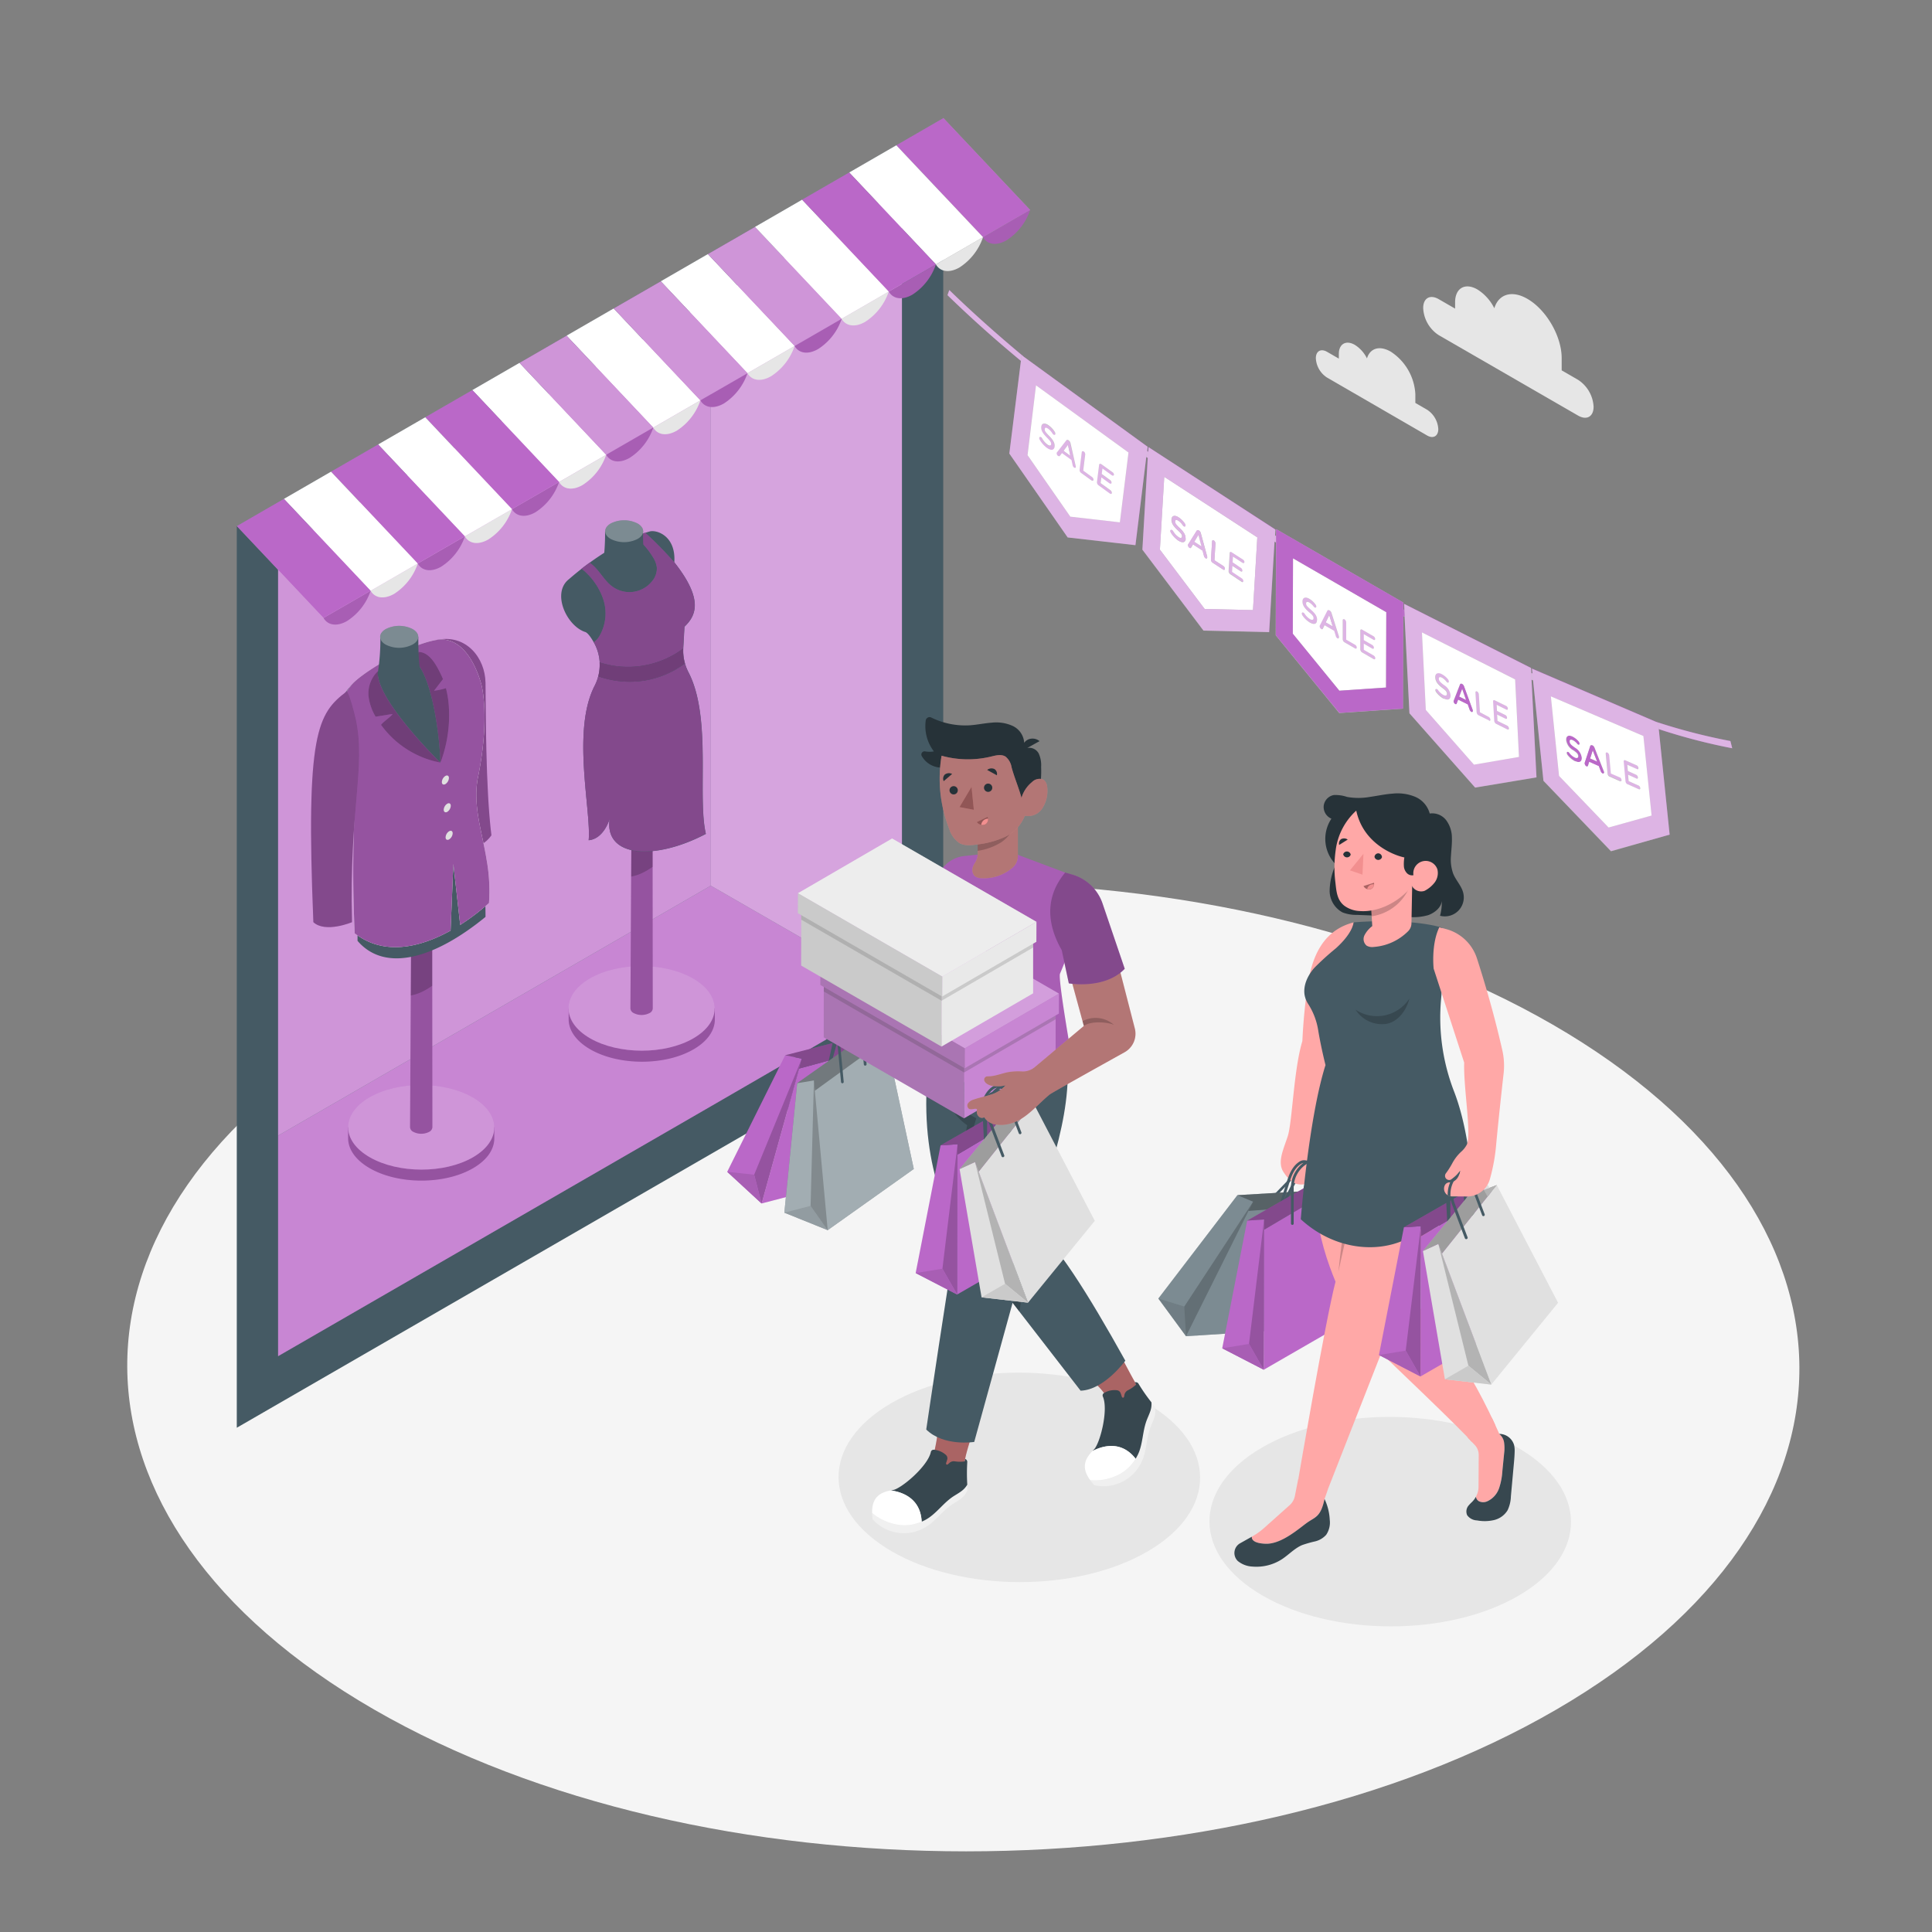 <svg xmlns="http://www.w3.org/2000/svg" viewBox="0 0 500 500"><rect x="0" y="0" width="500" height="500" fill="#808080" stroke="none"/><g id="freepik--Floor--inject-15"><path d="M401.82,265.16c-84.78-48.94-221.79-48.94-306,0S12,393.48,96.8,442.42s221.79,48.95,306,0S486.6,314.11,401.82,265.16Z" style="fill:#f5f5f5"></path></g><g id="freepik--Shadows--inject-15"><path d="M392.77,374.63c-18.33-10.58-48-10.58-66.18,0s-18.12,27.75.22,38.34,48,10.58,66.18,0S411.11,385.22,392.77,374.63Z" style="fill:#e6e6e6"></path><path d="M296.78,363.17c-18.33-10.58-48-10.58-66.18,0s-18.12,27.75.22,38.34,48,10.58,66.18,0S315.12,373.76,296.78,363.17Z" style="fill:#e6e6e6"></path></g><g id="freepik--Clouds--inject-15"><path d="M395.29,77.34c-4.05-2.34-7.47-1.19-8.56,2.44a12.1,12.1,0,0,0-4.38-4.87c-3.17-1.83-5.76-.36-5.77,3.29v1.67l-4.26-2.46c-2.23-1.28-4-.25-4,2.31a8.84,8.84,0,0,0,4,7l36.1,20.84c2.23,1.28,4,.26,4-2.3a8.84,8.84,0,0,0-4-6.95l-4.26-2.46V92.71C404.18,87.06,400.21,80.18,395.29,77.34Z" style="fill:#e6e6e6"></path><path d="M359.91,91c-2.9-1.68-5.36-.86-6.14,1.75a8.65,8.65,0,0,0-3.14-3.5c-2.28-1.31-4.14-.26-4.14,2.36v1.2l-3.05-1.76c-1.6-.92-2.9-.18-2.9,1.65a6.31,6.31,0,0,0,2.88,5l25.91,15c1.59.92,2.89.18,2.9-1.65a6.38,6.38,0,0,0-2.88-5l-3.06-1.77V102A14,14,0,0,0,359.91,91Z" style="fill:#e6e6e6"></path></g><g id="freepik--Garland--inject-15"><path d="M447.83,191.78l.47,1.87a153.74,153.74,0,0,1-19-4.92l-.18-1.71-.63-.27A156.56,156.56,0,0,0,447.83,191.78Z" style="fill:#BA68C8"></path><path d="M396.29,174.13l.29.14.18,1.77-.39-.17Z" style="fill:#BA68C8"></path><path d="M329.87,140.16l.1-1.63.28.18v1.68Z" style="fill:#BA68C8"></path><path d="M245.2,76.38l.47-1.32c5.78,5.62,12.26,11.41,19.32,17.29l-.64-.46-.18,1.51C257.24,87.62,250.88,81.91,245.2,76.38Z" style="fill:#BA68C8"></path><path d="M265,92.35l32,23.25-.13,1.09-.2,1.55-2.81,22.83-17.54-2-15.1-21.71,3-24,.18-1.51Zm24.83,42.83,2.23-18.07L268.12,99.73l-2.23,18.06L277,133.71l12.86,1.47" style="fill:#BA68C8"></path><path d="M296.65,118.24l.2-1.55.29.2-.1,1.63C296.91,118.42,296.79,118.33,296.65,118.24Z" style="fill:#BA68C8"></path><polygon points="343.1 161.07 344.01 159.2 344.9 162.12 343.1 161.07" style="fill:#fff"></polygon><path d="M338.83,155a5.22,5.22,0,0,1,1.62,1.49.83.83,0,0,1,.2.52c0,.27-.19.37-.42.24A.79.79,0,0,1,340,157a4,4,0,0,0-1.18-1.13c-.52-.3-.83-.17-.83.22v0c0,.45.22.78,1.22,1.63s1.64,1.69,1.63,2.67v0c0,1.11-.75,1.32-1.83.7a6.12,6.12,0,0,1-1.93-1.85,1,1,0,0,1-.18-.5c0-.27.2-.37.43-.23a.81.81,0,0,1,.27.24,4.47,4.47,0,0,0,1.43,1.44c.56.32.91.22.91-.22s-.2-.78-1.16-1.58c-1.09-1-1.7-1.67-1.7-2.75S337.81,154.37,338.83,155Z" style="fill:#BA68C8"></path><path d="M346.48,164.69a.85.85,0,0,1,0,.25c0,.28-.18.39-.42.25a1,1,0,0,1-.44-.61l-.41-1.35-2.5-1.44-.43.89c-.08.17-.23.2-.42.09a.92.92,0,0,1-.42-.73.36.36,0,0,1,.06-.2l1.92-3.78c.1-.2.29-.26.54-.12l.05,0a1.22,1.22,0,0,1,.53.73Zm-3.38-3.62,1.8,1.05L344,159.2l-.91,1.87" style="fill:#BA68C8"></path><path d="M348,160.28a1,1,0,0,1,.44.77v4.49l2.33,1.34a.88.88,0,0,1,.41.71c0,.25-.19.36-.42.23l-2.77-1.6a1,1,0,0,1-.45-.79v-4.9C347.51,160.24,347.71,160.13,348,160.28Z" style="fill:#BA68C8"></path><path d="M355.49,164.67a.86.86,0,0,1,.4.69c0,.26-.18.36-.4.23L353,164.12v1.54l2.22,1.28a.91.91,0,0,1,.4.7c0,.25-.19.34-.41.22l-2.21-1.28v1.59l2.57,1.49a.88.88,0,0,1,.41.69c0,.27-.19.36-.41.23l-3-1.74a1,1,0,0,1-.46-.79l0-4.85c0-.29.2-.41.45-.26Z" style="fill:#BA68C8"></path><path d="M334.63,144.49l24.14,13.94-.06,19.49-12.09.82L334.57,164Zm11.47,20.7c.24.14.42,0,.42-.25a.85.85,0,0,0,0-.25l-1.9-6a1.22,1.22,0,0,0-.53-.73l-.05,0c-.25-.14-.44-.08-.54.12l-1.92,3.78a.36.36,0,0,0-.06.2.92.92,0,0,0,.42.73c.19.11.34.08.42-.09l.43-.89,2.5,1.44.41,1.35a1,1,0,0,0,.44.61m-5.27-4.76v0c0-1-.55-1.74-1.63-2.67s-1.23-1.18-1.22-1.63v0c0-.39.31-.52.83-.22A4,4,0,0,1,340,157a.79.79,0,0,0,.24.21c.23.13.42,0,.42-.24a.83.83,0,0,0-.2-.52,5.22,5.22,0,0,0-1.62-1.49c-1-.59-1.75-.31-1.76.7s.61,1.82,1.7,2.77c1,.8,1.16,1.14,1.16,1.56s-.35.56-.91.24a4.47,4.47,0,0,1-1.43-1.44.81.81,0,0,0-.27-.24c-.23-.14-.43,0-.43.23a1,1,0,0,0,.18.5,6.12,6.12,0,0,0,1.93,1.85c1.08.62,1.83.41,1.83-.7m14.68,10.15c.22.13.41,0,.41-.23a.88.88,0,0,0-.41-.69l-2.57-1.49v-1.59l2.21,1.28c.22.12.41,0,.41-.22a.91.91,0,0,0-.4-.7l-2.22-1.28v-1.54l2.54,1.47c.22.13.4,0,.4-.23a.86.86,0,0,0-.4-.69l-3-1.73c-.25-.15-.45,0-.45.26l0,4.85a1,1,0,0,0,.46.79l3,1.74m-4.79-2.76c.23.13.42,0,.42-.23a.88.88,0,0,0-.41-.71l-2.33-1.34v-4.49a1,1,0,0,0-.44-.77c-.26-.15-.46,0-.46.25v4.9a1,1,0,0,0,.45.79l2.77,1.6" style="fill:#fff"></path><path d="M318.67,142.84l0,0,3,1.93a.87.87,0,0,1,.38.72c0,.23-.19.31-.41.19h0l-2.53-1.64-.09,1.47,2.21,1.44a.91.91,0,0,1,.37.71c0,.24-.19.32-.39.2l0,0-2.2-1.43-.09,1.53,2.56,1.67a.86.86,0,0,1,.38.71c0,.24-.19.32-.4.2h0l-3-2a1,1,0,0,1-.43-.8l.29-4.69C318.23,142.79,318.43,142.7,318.67,142.84Z" style="fill:#BA68C8"></path><path d="M301.31,123.41l24.08,15.66-1.12,18.82-12.5-.29-11.59-15.36Zm11.12,20.84a.61.61,0,0,0,0-.25l-1.62-5.95a1.21,1.21,0,0,0-.51-.76l0,0-.05,0a.35.35,0,0,0-.52.09l-2.18,3.49a.42.42,0,0,0-.08.18.9.9,0,0,0,.4.74l0,0c.18.11.32.08.4-.07l.5-.82,2.49,1.62.35,1.34a1.07,1.07,0,0,0,.42.64h0c.22.13.41,0,.42-.22m9.62,1.26a.87.87,0,0,0-.38-.72l-3-1.93,0,0c-.24-.14-.44-.05-.45.23l-.29,4.69a1,1,0,0,0,.43.8l3,2h0c.21.12.39,0,.4-.2a.86.86,0,0,0-.38-.71L318.86,148l.09-1.53,2.2,1.43,0,0c.2.12.38,0,.39-.2a.91.91,0,0,0-.37-.71L319,145.52l.09-1.47,2.53,1.64h0c.22.12.39,0,.41-.19m-15.23-6.16c.05-.93-.47-1.73-1.54-2.72s-1.19-1.25-1.17-1.69.31-.49.79-.21l.09.05a4.34,4.34,0,0,1,1.15,1.21,1,1,0,0,0,.23.22h0c.23.13.42.05.43-.21a.85.85,0,0,0-.17-.52,5.77,5.77,0,0,0-1.6-1.59l-.14-.09c-.94-.54-1.64-.32-1.7.61v0c-.07,1.05.53,1.81,1.6,2.81s1.13,1.22,1.11,1.62-.36.5-.86.21L305,139a4.77,4.77,0,0,1-1.39-1.52.86.86,0,0,0-.27-.27h0c-.22-.13-.41-.05-.43.2a.93.93,0,0,0,.16.5,6.48,6.48,0,0,0,1.88,2l.2.12c1,.56,1.67.37,1.73-.63v0M317,147.22a.9.9,0,0,0-.38-.72l-2.32-1.5.26-4.34a1,1,0,0,0-.42-.79h0c-.24-.15-.44-.05-.45.22l-.29,4.74a1,1,0,0,0,.43.8l2.77,1.8h0c.22.13.4,0,.41-.21" style="fill:#fff"></path><path d="M312.39,144a.61.61,0,0,1,0,.25c0,.26-.2.35-.42.22h0a1.07,1.07,0,0,1-.42-.64l-.35-1.34-2.49-1.62-.5.82c-.08.15-.22.18-.4.07l0,0a.9.9,0,0,1-.4-.74.42.42,0,0,1,.08-.18l2.18-3.49a.35.35,0,0,1,.52-.09l.05,0,0,0a1.21,1.21,0,0,1,.51.76Zm-3.27-3.8,1.8,1.17-.77-2.89-1,1.72" style="fill:#BA68C8"></path><polygon points="309.12 140.21 310.15 138.48 310.92 141.37 309.12 140.21" style="fill:#fff"></polygon><path d="M304.91,133.81l.14.09a5.77,5.77,0,0,1,1.6,1.59.85.85,0,0,1,.17.52c0,.26-.2.34-.43.21h0a1,1,0,0,1-.23-.22,4.34,4.34,0,0,0-1.15-1.21l-.09-.05c-.48-.28-.77-.16-.79.19s.2.8,1.17,1.71,1.59,1.79,1.54,2.72v0c-.06,1-.76,1.19-1.73.63l-.2-.12a6.48,6.48,0,0,1-1.88-2,.93.93,0,0,1-.16-.5c0-.25.21-.33.43-.2h0a.86.86,0,0,1,.27.27A4.77,4.77,0,0,0,305,139l.1.06c.5.29.83.2.86-.19s-.17-.78-1.11-1.64-1.67-1.76-1.6-2.81v0C303.27,133.49,304,133.27,304.91,133.81Z" style="fill:#BA68C8"></path><path d="M314.14,139.86h0a1,1,0,0,1,.42.79l-.26,4.34,2.32,1.5a.9.9,0,0,1,.38.72c0,.25-.19.34-.41.21h0l-2.77-1.8a1,1,0,0,1-.43-.8l.29-4.74C313.7,139.81,313.9,139.71,314.14,139.86Z" style="fill:#BA68C8"></path><path d="M297.21,115.69,330.06,137l-.09,1.5-.1,1.63-1.39,23.43-17-.4-15.81-20.94L297,118.52l.1-1.63Zm27.06,42.2,1.12-18.82-24.08-15.66-1.13,18.83,11.59,15.36,12.5.29" style="fill:#BA68C8"></path><polygon points="275.22 116.67 276.39 115.11 277.01 117.97 275.22 116.67" style="fill:#fff"></polygon><path d="M271.08,110a2.82,2.82,0,0,1,.31.21,5.87,5.87,0,0,1,1.55,1.67.87.87,0,0,1,.15.53c0,.23-.21.3-.42.17,0,0,0,0-.05,0a1.05,1.05,0,0,1-.23-.24,4.54,4.54,0,0,0-1.12-1.26.94.94,0,0,0-.18-.12c-.42-.24-.69-.16-.72.16s.15.79,1.1,1.76,1.54,1.88,1.43,2.78v0c-.11.9-.77,1.06-1.66.55l-.36-.23a7.19,7.19,0,0,1-1.83-2.08.84.84,0,0,1-.13-.5c0-.23.21-.3.42-.18l.06,0a.9.9,0,0,1,.25.28,5,5,0,0,0,1.36,1.6l.19.13c.45.25.75.19.79-.17s-.12-.76-1-1.68c-1.05-1.07-1.62-1.86-1.49-2.86S270.22,109.52,271.08,110Z" style="fill:#BA68C8"></path><path d="M278.38,120.65a.76.76,0,0,1,0,.25c0,.23-.21.31-.42.19l-.05,0a1.08,1.08,0,0,1-.4-.65l-.29-1.33-2.47-1.79-.56.74c-.08.13-.23.14-.39,0l-.06,0a.92.92,0,0,1-.36-.75.31.31,0,0,1,.09-.18l2.45-3.16c.11-.15.28-.18.5,0l.08.06,0,0a1.25,1.25,0,0,1,.49.78Zm-3.16-4L277,118l-.62-2.87-1.17,1.56" style="fill:#BA68C8"></path><path d="M280.38,116.79l.07,0a.94.94,0,0,1,.38.81l-.51,4.15,2.3,1.68a.89.89,0,0,1,.36.73c0,.22-.21.29-.41.18l-.05,0-2.76-2a.93.93,0,0,1-.38-.81l.56-4.54C280,116.74,280.16,116.66,280.38,116.79Z" style="fill:#BA68C8"></path><path d="M284.88,120.1l.06,0,3,2.16a.82.82,0,0,1,.34.71c0,.22-.19.29-.39.18l-.06,0-2.51-1.82-.18,1.42,2.19,1.59a.89.89,0,0,1,.35.73c0,.21-.2.27-.4.16l-.06,0L285,123.6l-.19,1.47,2.56,1.86a.9.9,0,0,1,.35.72c0,.22-.21.29-.41.17l-.05,0-3-2.18a1,1,0,0,1-.4-.81l.56-4.5C284.46,120.05,284.65,120,284.88,120.1Z" style="fill:#BA68C8"></path><path d="M268.12,99.73l23.93,17.38-2.23,18.07L277,133.71l-11.07-15.92ZM278.4,120.9a.76.76,0,0,0,0-.25l-1.33-5.9a1.25,1.25,0,0,0-.49-.78l0,0-.08-.06c-.22-.13-.39-.1-.5,0l-2.45,3.16a.31.31,0,0,0-.09.18.92.92,0,0,0,.36.75l.06,0c.16.1.31.09.39,0l.56-.74,2.47,1.79.29,1.33a1.08,1.08,0,0,0,.4.65l.05,0c.21.12.39,0,.42-.19m9.84,2.11a.82.82,0,0,0-.34-.71l-3-2.16-.06,0c-.23-.13-.42,0-.45.2l-.56,4.5a1,1,0,0,0,.4.81l3,2.18.05,0c.2.12.37.05.41-.17a.9.9,0,0,0-.35-.72l-2.56-1.86.19-1.47,2.18,1.59.06,0c.2.11.37,0,.4-.16a.89.89,0,0,0-.35-.73l-2.19-1.59.18-1.42,2.51,1.82.06,0c.2.11.37,0,.39-.18m-15.15-10.59a.87.87,0,0,0-.15-.53,5.87,5.87,0,0,0-1.55-1.67,2.82,2.82,0,0,0-.31-.21c-.86-.49-1.52-.31-1.62.53-.13,1,.44,1.81,1.49,2.88.92.92,1.09,1.28,1.05,1.67s-.35.43-.8.18l-.19-.13a5,5,0,0,1-1.36-1.6.9.9,0,0,0-.25-.28l-.06,0c-.21-.12-.39,0-.42.18a.84.84,0,0,0,.13.5,7,7,0,0,0,1.83,2.08l.36.23c.89.51,1.55.35,1.66-.55v0c.11-.9-.39-1.72-1.43-2.78s-1.16-1.32-1.11-1.75.31-.41.73-.17a.94.94,0,0,1,.18.12,4.54,4.54,0,0,1,1.12,1.26,1.05,1.05,0,0,0,.23.24s0,0,.05,0c.21.13.39.06.42-.17M283,124.2a.89.89,0,0,0-.36-.73l-2.3-1.68.51-4.15a.94.94,0,0,0-.38-.81l-.07,0c-.22-.13-.41-.05-.44.2l-.56,4.54a.93.93,0,0,0,.38.81l2.76,2,.05,0c.2.11.38,0,.41-.18" style="fill:#fff"></path><path d="M373.38,174.54a5.12,5.12,0,0,1,1.41,1.23,1,1,0,0,1,.22.52c0,.29-.16.41-.39.3l0,0a.81.81,0,0,1-.2-.18,4.14,4.14,0,0,0-1.06-1l-.15-.08c-.52-.25-.81-.09-.79.31s.28.81,1.28,1.58a3.57,3.57,0,0,1,1.75,2.59c.07,1.17-.64,1.47-1.72.94l-.25-.13a6.14,6.14,0,0,1-1.72-1.58.92.92,0,0,1-.2-.5c0-.28.16-.4.39-.28l.06,0a.65.65,0,0,1,.21.19,4.28,4.28,0,0,0,1.31,1.25l.17.09c.55.26.88.13.85-.33s-.24-.79-1.2-1.51c-1.12-.86-1.75-1.54-1.82-2.66s.63-1.43,1.64-.94Z" style="fill:#BA68C8"></path><path d="M382.28,179a1,1,0,0,1,.45.74l.28,4.64,2.32,1.14h0a1,1,0,0,1,.42.68c0,.27-.16.39-.39.28l-2.76-1.35,0,0a1,1,0,0,1-.46-.75l-.3-5.08c0-.29.16-.43.42-.31Z" style="fill:#BA68C8"></path><path d="M389.79,182.7a.89.89,0,0,1,.4.65c0,.27-.16.39-.38.29l-2.52-1.25.09,1.58,2.2,1.09,0,0a.88.88,0,0,1,.4.66c0,.27-.16.38-.37.28l-2.2-1.08.09,1.63,2.57,1.27,0,0a.89.89,0,0,1,.4.65c0,.28-.15.39-.37.29l-3-1.49,0,0a1,1,0,0,1-.44-.74l-.3-5c0-.31.16-.45.42-.32l3,1.47Z" style="fill:#BA68C8"></path><path d="M416.07,194.7a1,1,0,0,1,.44.71l.43,4.71,2.31,1,.05,0a.89.89,0,0,1,.4.65c0,.27-.13.42-.36.32l-2.75-1.23-.06,0a1,1,0,0,1-.44-.72l-.48-5.15c0-.3.15-.46.41-.34Z" style="fill:#BA68C8"></path><path d="M423.54,198.07a.9.9,0,0,1,.4.65c0,.27-.14.4-.35.3l-2.53-1.12.15,1.61,2.19,1,0,0a.93.93,0,0,1,.41.66c0,.27-.14.39-.36.3l-2.19-1,.15,1.66,2.56,1.15.05,0a1,1,0,0,1,.4.64c0,.28-.14.41-.36.31l-3-1.34-.06,0a1,1,0,0,1-.45-.73l-.46-5.09c0-.32.15-.46.4-.36l3,1.33Z" style="fill:#BA68C8"></path><path d="M429.29,188.73,432.1,216l-15.17,4.23-17.48-18.22-2.69-26-.18-1.77-.13-1.25,32,13.73.63.27Zm-13,25.43,11.13-3.1-2.12-20.58-23.95-10.26,2.12,20.58,12.82,13.36" style="fill:#BA68C8"></path><path d="M396.37,175.87l1.28,25.28-15.88,2.64-17-19.23-1.26-25-.09-1.73-.08-1.6,32.86,16.59.07,1.28Zm-14.9,22,11.65-2-1-20.06L368,163.67l1,20.06,12.45,14.11" style="fill:#BA68C8"></path><path d="M448.3,193.65l-.47-1.87a154.8,154.8,0,0,1-19.35-5l-32-13.72.13,1.24-.29-.13-.07-1.28-32.86-16.6.08,1.6-.27-.15v-1.78l-32.91-19v1.79l-.28-.17.09-1.5-32.85-21.35-.07,1.2-.29-.2.13-1.09L265,92.36c-7.06-5.88-13.54-11.68-19.32-17.3l-.47,1.33c5.68,5.53,12,11.23,19,17l-3,24,15.1,21.71,17.54,2,2.81-22.84.39.28-1.41,23.73,15.81,20.94,17,.4,1.39-23.43.38.23-.07,24,16.43,20.13,16.49-1.13.06-24,.37.2,1.26,25,17,19.23,15.88-2.64-1.28-25.28.39.17,2.69,26,17.48,18.23L432.1,216l-2.81-27.31A153.74,153.74,0,0,0,448.3,193.65Z" style="fill:#fff;opacity:0.5"></path><path d="M363.17,157.71l.27.15.09,1.73-.37-.2Z" style="fill:#BA68C8"></path><path d="M330.26,136.92l32.91,19v3.46l-.06,24-16.49,1.13L330.18,164.4l.07-24v-3.47Zm28.45,41,.06-19.49-24.14-13.94L334.57,164l12.05,14.76,12.09-.82" style="fill:#BA68C8"></path><path d="M392.11,175.83l1,20.06-11.65,2L369,183.73l-1-20.06Zm-11.34,8.39c.25.12.41,0,.4-.3l-.07-.26-2.2-6a1.22,1.22,0,0,0-.51-.67l-.05,0,0,0a.32.32,0,0,0-.51.17l-1.6,4.12a.36.36,0,0,0-.05.21.92.92,0,0,0,.41.68l0,0c.19.1.33,0,.39-.13l.37-1,2.49,1.23.48,1.35a1.06,1.06,0,0,0,.43.57l0,0m9.39,4.58c.22.1.39,0,.37-.29a.89.89,0,0,0-.4-.65l0,0-2.57-1.27-.09-1.63,2.2,1.08c.21.1.39,0,.37-.28a.88.88,0,0,0-.4-.66l0,0-2.2-1.09-.09-1.58,2.52,1.25c.22.1.39,0,.38-.29a.89.89,0,0,0-.4-.65l0,0-3-1.47c-.26-.13-.44,0-.42.32l.3,5a1,1,0,0,0,.44.74l0,0,3,1.49m-16.47-8c1.08.53,1.79.23,1.72-.92a3.56,3.56,0,0,0-1.75-2.61c-1-.77-1.25-1.09-1.28-1.56s.27-.58.79-.33l.15.08a4.14,4.14,0,0,1,1.06,1,.81.81,0,0,0,.2.18l0,0c.23.11.41,0,.39-.3a1,1,0,0,0-.22-.52,5.12,5.12,0,0,0-1.41-1.23l-.25-.14c-1-.49-1.7-.13-1.64.92s.7,1.82,1.82,2.68c1,.72,1.18,1.06,1.2,1.5s-.3.6-.85.34l-.17-.09a4.28,4.28,0,0,1-1.31-1.25.65.65,0,0,0-.21-.19l-.06,0c-.23-.12-.41,0-.39.28a.92.92,0,0,0,.2.5,6.14,6.14,0,0,0,1.72,1.58l.25.13m11.69,5.67c.23.11.4,0,.39-.28a1,1,0,0,0-.42-.68h0L383,184.33l-.28-4.64a1,1,0,0,0-.45-.74l0,0c-.26-.12-.44,0-.42.31l.3,5.08a1,1,0,0,0,.46.75l0,0,2.76,1.35" style="fill:#fff"></path><polygon points="377.63 180.27 378.38 178.25 379.42 181.16 377.63 180.27" style="fill:#fff"></polygon><path d="M381.17,183.92c0,.28-.15.42-.4.3l0,0a1.06,1.06,0,0,1-.43-.57l-.48-1.35-2.49-1.23-.37,1c-.06.18-.2.23-.39.13l0,0a.92.92,0,0,1-.41-.68.36.36,0,0,1,.05-.21l1.6-4.12a.32.32,0,0,1,.51-.17l0,0,.05,0a1.22,1.22,0,0,1,.51.67l2.2,6Zm-3.55-3.65,1.8.89-1-2.91-.76,2" style="fill:#BA68C8"></path><path d="M407.31,190.77a4.94,4.94,0,0,1,1.29,1.1.93.93,0,0,1,.23.52c0,.29-.14.43-.37.32l0,0a1,1,0,0,1-.2-.16,4,4,0,0,0-1-.89l-.21-.1c-.52-.24-.8,0-.76.36s.3.81,1.31,1.53a3.57,3.57,0,0,1,1.8,2.54v0c.1,1.17-.58,1.52-1.66,1a3.35,3.35,0,0,1-.37-.2,5.77,5.77,0,0,1-1.61-1.44,1,1,0,0,1-.22-.49c0-.28.15-.42.38-.31l.06,0a.76.76,0,0,1,.21.18,4,4,0,0,0,1.22,1.13l.26.14c.56.25.88.09.84-.38s-.27-.78-1.24-1.47a3.53,3.53,0,0,1-1.87-2.61c-.1-1.08.56-1.49,1.58-1A2.69,2.69,0,0,1,407.31,190.77Z" style="fill:#BA68C8"></path><polygon points="411.53 196.3 412.2 194.19 413.32 197.09 411.53 196.3" style="fill:#fff"></polygon><path d="M425.31,190.48l2.12,20.58-11.13,3.1L403.48,200.8l-2.12-20.58Zm-10.56,9.66c.24.1.4,0,.37-.34l-.07-.25-2.36-6a1.27,1.27,0,0,0-.49-.64l-.08,0-.05,0a.32.32,0,0,0-.5.2l-1.42,4.29a.54.54,0,0,0,0,.22,1,1,0,0,0,.41.67l.05,0c.19.09.33,0,.38-.16l.32-1,2.49,1.11.51,1.34a1.1,1.1,0,0,0,.43.55l.05,0m9.35,4.12c.22.1.38,0,.36-.31a1,1,0,0,0-.4-.64l-.05,0-2.56-1.15-.15-1.66,2.19,1c.22.09.39,0,.36-.3a.93.93,0,0,0-.41-.66l0,0-2.19-1-.15-1.61,2.53,1.12c.21.1.38,0,.35-.3a.9.9,0,0,0-.4-.65l0,0-3-1.33c-.25-.1-.43,0-.4.36l.46,5.09a1,1,0,0,0,.45.73l.06,0,3,1.34M407.69,197c1.08.48,1.76.13,1.66-1v0a3.57,3.57,0,0,0-1.8-2.54c-1-.72-1.27-1-1.31-1.52s.24-.61.76-.37l.21.1a4,4,0,0,1,1,.89,1,1,0,0,0,.2.16l0,0c.23.11.4,0,.37-.32a.93.93,0,0,0-.23-.52,4.94,4.94,0,0,0-1.29-1.1,2.69,2.69,0,0,0-.38-.19c-1-.46-1.68-.05-1.58,1a3.53,3.53,0,0,0,1.87,2.62c1,.69,1.2,1,1.24,1.46s-.28.64-.84.39l-.26-.14a4,4,0,0,1-1.22-1.13.76.76,0,0,0-.21-.18l-.06,0c-.23-.11-.4,0-.38.31a1,1,0,0,0,.22.49,5.77,5.77,0,0,0,1.61,1.44,3.35,3.35,0,0,0,.37.2m11.65,5.11c.23.1.39,0,.36-.32a.89.89,0,0,0-.4-.65l-.05,0-2.31-1-.43-4.71a1,1,0,0,0-.44-.71l-.05,0c-.26-.12-.43,0-.41.34l.48,5.15a1,1,0,0,0,.44.72l.06,0,2.75,1.23" style="fill:#fff"></path><path d="M415.12,199.8c0,.29-.13.44-.37.34l-.05,0a1.1,1.1,0,0,1-.43-.55l-.51-1.34-2.49-1.11-.32,1c-.05.19-.19.25-.38.16l-.05,0a1,1,0,0,1-.41-.67.54.54,0,0,1,0-.22l1.42-4.29a.32.32,0,0,1,.5-.2l.05,0,.08,0a1.27,1.27,0,0,1,.49.64l2.36,6Zm-3.59-3.5,1.8.8-1.13-2.91-.67,2.11" style="fill:#BA68C8"></path></g><g id="freepik--window-shopping--inject-15"><polygon points="61.28 136.16 61.28 369.5 244.11 263.94 244.11 30.61 61.28 136.16" style="fill:#455a64"></polygon><polygon points="183.96 77.68 71.97 142.34 71.97 293.9 183.96 229.21 183.96 77.68" style="fill:#BA68C8"></polygon><polygon points="183.96 229.21 71.97 293.9 71.97 350.98 183.96 286.32 233.42 257.67 183.96 229.21" style="fill:#BA68C8"></polygon><polygon points="233.42 257.67 233.42 257.67 233.42 49.13 183.96 77.68 183.96 229.21 233.42 257.67" style="fill:#BA68C8"></polygon><polygon points="183.96 77.68 71.97 142.34 71.97 293.9 183.96 229.21 183.96 77.68" style="fill:#fff;opacity:0.3"></polygon><polygon points="183.96 229.21 71.97 293.9 71.97 350.98 183.96 286.32 233.42 257.67 183.96 229.21" style="fill:#fff;opacity:0.2"></polygon><polygon points="233.42 257.67 233.42 257.67 233.42 49.13 183.96 77.68 183.96 229.21 233.42 257.67" style="fill:#fff;opacity:0.4"></polygon><polygon points="146.63 86.87 169.06 110.65 181.25 103.61 158.82 79.83 146.63 86.87" style="fill:#fff"></polygon><polygon points="171.01 72.8 193.44 96.57 205.64 89.53 183.2 65.76 171.01 72.8" style="fill:#fff"></polygon><polygon points="158.82 79.83 181.25 103.61 193.44 96.57 171.01 72.8 158.82 79.83" style="fill:#BA68C8"></polygon><polygon points="183.2 65.76 205.64 89.53 217.83 82.49 195.4 58.72 183.2 65.76" style="fill:#BA68C8"></polygon><polygon points="195.4 58.72 217.83 82.49 230.02 75.45 207.59 51.68 195.4 58.72" style="fill:#fff"></polygon><polygon points="122.25 100.95 144.68 124.73 156.87 117.69 134.44 93.91 122.25 100.95" style="fill:#fff"></polygon><polygon points="134.44 93.91 156.87 117.69 169.06 110.65 146.63 86.87 134.44 93.91" style="fill:#BA68C8"></polygon><g style="opacity:0.3"><polygon points="146.63 86.87 169.06 110.65 181.25 103.61 158.82 79.83 146.63 86.87" style="fill:#fff"></polygon><polygon points="171.01 72.8 193.44 96.57 205.64 89.53 183.2 65.76 171.01 72.8" style="fill:#fff"></polygon><polygon points="158.82 79.83 181.25 103.61 193.44 96.57 171.01 72.8 158.82 79.83" style="fill:#fff"></polygon><polygon points="183.2 65.76 205.64 89.53 217.83 82.49 195.4 58.72 183.2 65.76" style="fill:#fff"></polygon><polygon points="195.4 58.72 217.83 82.49 230.02 75.45 207.59 51.68 195.4 58.72" style="fill:#fff"></polygon><g style="isolation:isolate"><polygon points="231.97 37.6 254.4 61.38 266.59 54.34 244.16 30.56 231.97 37.6" style="fill:#fff"></polygon><polygon points="219.78 44.64 242.21 68.42 254.4 61.38 231.97 37.6 219.78 44.64" style="fill:#fff"></polygon><polygon points="207.59 51.68 230.02 75.45 242.21 68.42 219.78 44.64 207.59 51.68" style="fill:#fff"></polygon></g><polygon points="122.25 100.95 144.68 124.73 156.87 117.69 134.44 93.91 122.25 100.95" style="fill:#fff"></polygon><g style="isolation:isolate"><polygon points="110.05 107.99 132.49 131.77 144.68 124.73 122.25 100.95 110.05 107.99" style="fill:#fff"></polygon><polygon points="97.86 115.03 120.29 138.8 132.49 131.77 110.05 107.99 97.86 115.03" style="fill:#fff"></polygon><polygon points="85.67 122.07 108.1 145.84 120.29 138.8 97.86 115.03 85.67 122.07" style="fill:#fff"></polygon><polygon points="73.48 129.11 95.91 152.88 108.1 145.84 85.67 122.07 73.48 129.11" style="fill:#fff"></polygon><polygon points="61.29 136.15 83.72 159.92 95.91 152.88 73.48 129.11 61.29 136.15" style="fill:#fff"></polygon></g><polygon points="134.44 93.91 156.87 117.69 169.06 110.65 146.63 86.87 134.44 93.91" style="fill:#fff"></polygon></g><path d="M95.92,152.89a14.94,14.94,0,0,1-6.08,7.81c-2.66,1.54-5,1.13-6.11-.77Z" style="fill:#BA68C8"></path><path d="M108.12,145.85a15.07,15.07,0,0,1-6.09,7.82c-2.66,1.53-5,1.12-6.11-.78Z" style="fill:#fff"></path><path d="M169.07,110.66a15,15,0,0,1-6.08,7.81c-2.67,1.54-5,1.13-6.11-.77Z" style="fill:#BA68C8"></path><path d="M156.88,117.7a15,15,0,0,1-6.09,7.81c-2.66,1.54-5,1.12-6.1-.77Z" style="fill:#fff"></path><path d="M144.69,124.74a15,15,0,0,1-6.09,7.81c-2.66,1.54-5,1.12-6.1-.77Z" style="fill:#BA68C8"></path><path d="M132.5,131.78a15,15,0,0,1-6.09,7.81c-2.66,1.54-5,1.12-6.1-.77Z" style="fill:#fff"></path><path d="M120.31,138.82a15.09,15.09,0,0,1-6.09,7.81c-2.66,1.54-5,1.12-6.1-.78Z" style="fill:#BA68C8"></path><path d="M205.64,89.55a15,15,0,0,1-6.08,7.81c-2.67,1.54-5,1.12-6.11-.77Z" style="fill:#fff"></path><path d="M193.45,96.59a15.12,15.12,0,0,1-6.08,7.81c-2.67,1.54-5,1.12-6.11-.78Z" style="fill:#BA68C8"></path><path d="M181.26,103.62a15.1,15.1,0,0,1-6.08,7.82c-2.67,1.53-5,1.12-6.11-.78Z" style="fill:#fff"></path><path d="M217.83,82.51a15,15,0,0,1-6.08,7.81c-2.67,1.54-5,1.12-6.11-.77Z" style="fill:#BA68C8"></path><path d="M266.59,54.36a15,15,0,0,1-6.08,7.81c-2.66,1.54-5,1.12-6.11-.78Z" style="fill:#BA68C8"></path><path d="M254.4,61.39a15,15,0,0,1-6.08,7.82c-2.66,1.53-5,1.12-6.11-.78Z" style="fill:#fff"></path><path d="M242.21,68.43a15,15,0,0,1-6.08,7.82c-2.66,1.53-5,1.12-6.11-.78Z" style="fill:#BA68C8"></path><path d="M230,75.47a15,15,0,0,1-6.08,7.81c-2.66,1.54-5,1.12-6.11-.77Z" style="fill:#fff"></path><g style="opacity:0.1"><path d="M95.92,152.89a14.94,14.94,0,0,1-6.08,7.81c-2.66,1.54-5,1.13-6.11-.77Z"></path><path d="M108.12,145.85a15.07,15.07,0,0,1-6.09,7.82c-2.66,1.53-5,1.12-6.11-.78Z"></path><path d="M169.07,110.66a15,15,0,0,1-6.08,7.81c-2.67,1.54-5,1.13-6.11-.77Z"></path><path d="M156.88,117.7a15,15,0,0,1-6.09,7.81c-2.66,1.54-5,1.12-6.1-.77Z"></path><path d="M144.69,124.74a15,15,0,0,1-6.09,7.81c-2.66,1.54-5,1.12-6.1-.77Z"></path><path d="M132.5,131.78a15,15,0,0,1-6.09,7.81c-2.66,1.54-5,1.12-6.1-.77Z"></path><path d="M120.31,138.82a15.09,15.09,0,0,1-6.09,7.81c-2.66,1.54-5,1.12-6.1-.78Z"></path><path d="M205.64,89.55a15,15,0,0,1-6.08,7.81c-2.67,1.54-5,1.12-6.11-.77Z"></path><path d="M193.45,96.59a15.12,15.12,0,0,1-6.08,7.81c-2.67,1.54-5,1.12-6.11-.78Z"></path><path d="M181.26,103.62a15.1,15.1,0,0,1-6.08,7.82c-2.67,1.53-5,1.12-6.11-.78Z"></path><path d="M217.83,82.51a15,15,0,0,1-6.08,7.81c-2.67,1.54-5,1.12-6.11-.77Z"></path><path d="M266.59,54.36a15,15,0,0,1-6.08,7.81c-2.66,1.54-5,1.12-6.11-.78Z"></path><path d="M254.4,61.39a15,15,0,0,1-6.08,7.82c-2.66,1.53-5,1.12-6.11-.78Z"></path><path d="M242.21,68.43a15,15,0,0,1-6.08,7.82c-2.66,1.53-5,1.12-6.11-.78Z"></path><path d="M230,75.47a15,15,0,0,1-6.08,7.81c-2.66,1.54-5,1.12-6.11-.77Z"></path></g><path d="M112.89,165.63c7.77-1.67,12.67,4.65,12.76,11.1s0,27.34,1.53,39.45C124.13,220.48,120,219,120,219,120.8,187.5,112.89,165.63,112.89,165.63Z" style="fill:#BA68C8"></path><path d="M112.89,165.63c7.77-1.67,12.67,4.65,12.76,11.1s0,27.34,1.53,39.45C124.13,220.48,120,219,120,219,120.8,187.5,112.89,165.63,112.89,165.63Z" style="opacity:0.3"></path><path d="M127.92,291.7h-.69a11.68,11.68,0,0,0-4.89-4.86c-7.41-4.28-19.38-4.28-26.75,0a11.45,11.45,0,0,0-4.85,4.9H90.1v2.84h0c0,2.81,1.87,5.61,5.58,7.75,7.41,4.28,19.39,4.28,26.75,0,3.68-2.14,5.51-4.94,5.49-7.75h0Z" style="fill:#BA68C8"></path><path d="M127.92,291.7h-.69a11.68,11.68,0,0,0-4.89-4.86c-7.41-4.28-19.38-4.28-26.75,0a11.45,11.45,0,0,0-4.85,4.9H90.1v2.84h0c0,2.81,1.87,5.61,5.58,7.75,7.41,4.28,19.39,4.28,26.75,0,3.68-2.14,5.51-4.94,5.49-7.75h0Z" style="opacity:0.2"></path><path d="M122.34,284c-7.41-4.28-19.38-4.28-26.75,0s-7.32,11.22.09,15.49,19.39,4.28,26.75,0S129.75,288.27,122.34,284Z" style="fill:#BA68C8"></path><path d="M122.34,284c-7.41-4.28-19.38-4.28-26.75,0s-7.32,11.22.09,15.49,19.39,4.28,26.75,0S129.75,288.27,122.34,284Z" style="fill:#fff;opacity:0.3"></path><path d="M111.85,239.8h-5.44l-.29,51.94h0a1.44,1.44,0,0,0,.85,1.18,4.47,4.47,0,0,0,4.09,0,1.43,1.43,0,0,0,.84-1.18Z" style="fill:#BA68C8"></path><path d="M111.85,239.8h-5.44l-.29,51.94h0a1.44,1.44,0,0,0,.85,1.18,4.47,4.47,0,0,0,4.09,0,1.43,1.43,0,0,0,.84-1.18Z" style="opacity:0.2"></path><path d="M111.86,255.1V239.8h-5.44l-.1,17.83a11.88,11.88,0,0,0,3-1A16.75,16.75,0,0,0,111.86,255.1Z" style="opacity:0.2"></path><path d="M97.91,172.52c-12.86,6.1-12.63,16-7.36,24s5.69,10.25,5.69,13.58-3.71,10.82-3.71,20.11v13.28c7.18,8.36,20.08,4.48,33.12-6.2,0-17.34-3.33-20.23-3.33-27,0-11.4,2.64-16.26,2.64-26.39s-6.22-19.83-13.52-17.68A56.52,56.52,0,0,0,97.91,172.52Z" style="fill:#455a64"></path><path d="M125.93,222.5c-1.11-7-3.59-13.84-2.29-21.06,2.79-13.5,1.6-22.05.83-24.69s-4-12.42-11.58-11.12-20,8.92-22.09,11.87c0,0-4.55,5.63-4.69,10.39s4.37,9.53,5.35,15.15-.77,14,.34,38.5c7.54,5.9,16.93,3.67,24.81-.7l.72-17.27,1.77,15.8a57.34,57.34,0,0,0,7.45-5.67A45.44,45.44,0,0,0,125.93,222.5Z" style="fill:#f0f0f0"></path><path d="M125.93,222.5c-1.11-7-3.59-13.84-2.29-21.06,2.79-13.5,1.6-22.05.83-24.69s-4-12.42-11.58-11.12-20,8.92-22.09,11.87c0,0-4.55,5.63-4.69,10.39s4.37,9.53,5.35,15.15-.77,14,.34,38.5c7.54,5.9,16.93,3.67,24.81-.7l.72-17.27,1.77,15.8a57.34,57.34,0,0,0,7.45-5.67A45.44,45.44,0,0,0,125.93,222.5Z" style="fill:#BA68C8"></path><path d="M125.93,222.5c-1.11-7-3.59-13.84-2.29-21.06,2.79-13.5,1.6-22.05.83-24.69s-4-12.42-11.58-11.12-20,8.92-22.09,11.87c0,0-4.55,5.63-4.69,10.39s4.37,9.53,5.35,15.15-.77,14,.34,38.5c7.54,5.9,16.93,3.67,24.81-.7l.72-17.27,1.77,15.8a57.34,57.34,0,0,0,7.45-5.67A45.44,45.44,0,0,0,125.93,222.5Z" style="opacity:0.2"></path><path d="M115.26,200.82c.51-.29.92-.06.92.52a2,2,0,0,1-.91,1.58c-.51.29-.92.06-.92-.52A2,2,0,0,1,115.26,200.82Z" style="fill:#e0e0e0"></path><path d="M115.75,208c.5-.29.91-.05.91.53a2,2,0,0,1-.91,1.58c-.5.29-.91,0-.92-.53A2,2,0,0,1,115.75,208Z" style="fill:#e0e0e0"></path><path d="M116.23,215.13c.51-.29.92-.06.92.52a2,2,0,0,1-.91,1.58c-.51.29-.92.06-.92-.52A2,2,0,0,1,116.23,215.13Z" style="fill:#e0e0e0"></path><path d="M97.83,174.73a4.67,4.67,0,0,1,0-1.06,8,8,0,0,0-2.46,6.45,13.53,13.53,0,0,0,1.83,5.34c1.06-.11,3.35-.56,4.41-.66-.59.81-2.42,2-3,2.79a24.66,24.66,0,0,0,15.32,9.76S98.41,182.14,97.83,174.73Z" style="fill:#BA68C8"></path><path d="M116.19,183.4a26.39,26.39,0,0,0-.78-5.3,18.82,18.82,0,0,1-3.08.66l2.31-3c-.11-.28-.23-.55-.35-.82-1.23-2.63-3.07-6.22-6-6.22a7.56,7.56,0,0,0-.21,1.74,3.91,3.91,0,0,0,.49,2.05c3.87,5.75,5.42,20.73,5.34,24.82l.25-.41A34.83,34.83,0,0,0,116.19,183.4Z" style="fill:#BA68C8"></path><path d="M97.83,174.73a4.67,4.67,0,0,1,0-1.06,8,8,0,0,0-2.46,6.45,13.53,13.53,0,0,0,1.83,5.34c1.06-.11,3.35-.56,4.41-.66-.59.81-2.42,2-3,2.79a24.66,24.66,0,0,0,15.32,9.76S98.41,182.14,97.83,174.73Z" style="opacity:0.4"></path><path d="M116.19,183.4a26.39,26.39,0,0,0-.78-5.3,18.82,18.82,0,0,1-3.08.66l2.31-3c-.11-.28-.23-.55-.35-.82-1.23-2.63-3.07-6.22-6-6.22a7.56,7.56,0,0,0-.21,1.74,3.91,3.91,0,0,0,.49,2.05c3.87,5.75,5.42,20.73,5.34,24.82l.25-.41A34.83,34.83,0,0,0,116.19,183.4Z" style="opacity:0.4"></path><path d="M108.6,172.53a3.91,3.91,0,0,1-.49-2.05l-3.47-.56-6.38,4.2a2.92,2.92,0,0,0-.43.61c.58,7.41,16.11,22.62,16.11,22.62C114,193.26,112.47,178.28,108.6,172.53Z" style="fill:#455a64"></path><path d="M108.84,173.67h0v0h0c-.26-.75-.58-3-.58-8.8H98.44a55.68,55.68,0,0,1-.6,8.84h0c-.31,1,.2,2.1,1.56,2.88a8.71,8.71,0,0,0,7.92,0C108.67,175.77,109.17,174.68,108.84,173.67Z" style="fill:#455a64"></path><path d="M106.81,162.82a7.67,7.67,0,0,0-7,0c-1.91,1.11-1.9,2.91,0,4a7.65,7.65,0,0,0,6.94,0C108.74,165.73,108.73,163.93,106.81,162.82Z" style="fill:#455a64"></path><path d="M106.81,162.82a7.67,7.67,0,0,0-7,0c-1.91,1.11-1.9,2.91,0,4a7.65,7.65,0,0,0,6.94,0C108.74,165.73,108.73,163.93,106.81,162.82Z" style="fill:#fff;opacity:0.3"></path><path d="M89.76,178.92c-7.6,5.71-10.66,10.79-8.66,59.74,3.11,2.89,10,0,10,0-.77-29.44,3.64-40,1-52.49C90.45,179.24,89.76,178.92,89.76,178.92Z" style="fill:#BA68C8"></path><path d="M89.76,178.92c-7.6,5.71-10.66,10.79-8.66,59.74,3.11,2.89,10,0,10,0-.77-29.44,3.64-40,1-52.49C90.45,179.24,89.76,178.92,89.76,178.92Z" style="opacity:0.3"></path><path d="M185,260.93h-.7a11.56,11.56,0,0,0-4.89-4.86c-7.41-4.28-19.38-4.28-26.74,0a11.29,11.29,0,0,0-4.85,4.9h-.65v2.84h0c0,2.81,1.88,5.61,5.58,7.75,7.41,4.28,19.39,4.28,26.75,0,3.68-2.14,5.51-4.94,5.5-7.75h0Z" style="fill:#BA68C8"></path><path d="M185,260.93h-.7a11.56,11.56,0,0,0-4.89-4.86c-7.41-4.28-19.38-4.28-26.74,0a11.29,11.29,0,0,0-4.85,4.9h-.65v2.84h0c0,2.81,1.88,5.61,5.58,7.75,7.41,4.28,19.39,4.28,26.75,0,3.68-2.14,5.51-4.94,5.5-7.75h0Z" style="opacity:0.2"></path><path d="M179.37,253.22c-7.41-4.28-19.38-4.28-26.74,0s-7.33,11.22.08,15.49,19.39,4.28,26.75,0S186.78,257.5,179.37,253.22Z" style="fill:#BA68C8"></path><path d="M179.37,253.22c-7.41-4.28-19.38-4.28-26.74,0s-7.33,11.22.08,15.49,19.39,4.28,26.75,0S186.78,257.5,179.37,253.22Z" style="fill:#fff;opacity:0.3"></path><path d="M168.88,209h-5.44L163.15,261h0a1.45,1.45,0,0,0,.85,1.18,4.47,4.47,0,0,0,4.09,0,1.4,1.4,0,0,0,.84-1.18Z" style="fill:#BA68C8"></path><path d="M168.88,209h-5.44L163.15,261h0a1.45,1.45,0,0,0,.85,1.18,4.47,4.47,0,0,0,4.09,0,1.4,1.4,0,0,0,.84-1.18Z" style="opacity:0.2"></path><path d="M168.9,224.33l0-15.3h-5.44l-.1,17.82a11.36,11.36,0,0,0,3-1A17.36,17.36,0,0,0,168.9,224.33Z" style="opacity:0.2"></path><path d="M157.77,211.92s-1.42,5.16-5.42,5.54c.69-7.7-4.46-28.4,1.56-40a11.8,11.8,0,0,0-.18-11.1c-.85-1.54-1.72-2.69-2.34-2.82-4.77-1.61-8.7-10.12-4.13-13.66,6-5.22,13.79-10.36,21-12.37,2-.39,6.7,1.41,6.25,8,7.67,9.68,5.6,13.85,2.64,16.69l-.31,5.56a12,12,0,0,0,1.35,6.22c6.08,11.73,2.23,32.13,4.5,41.84C169.5,222.75,156.35,222,157.77,211.92Z" style="fill:#455a64"></path><path d="M178.14,174a12.54,12.54,0,0,1-.88-2.27A23.91,23.91,0,0,1,154.82,175a11.52,11.52,0,0,1-.91,2.43c-6,11.62-.87,32.32-1.56,40,4-.38,5.42-5.54,5.42-5.54-1.42,10.05,11.73,10.83,24.87,3.87C180.37,206.08,184.22,185.68,178.14,174Z" style="fill:#BA68C8"></path><path d="M167.11,176.07a24.15,24.15,0,0,0,10.15-4.39,12.19,12.19,0,0,1-.47-3.81,23.87,23.87,0,0,1-21.62,3.56,11.69,11.69,0,0,1-.35,3.58A24.25,24.25,0,0,0,167.11,176.07Z" style="fill:#BA68C8"></path><path d="M166.69,172.23a24.21,24.21,0,0,0,10.1-4.36.65.65,0,0,0,0-.14l.31-5.56c3-2.84,5-7-2.64-16.69a93.57,93.57,0,0,0-7.48-7.62c-.88.29-1.78.63-2.68,1a20.47,20.47,0,0,1,4.62,5.24,6.55,6.55,0,0,1,1.07,2.76,5.14,5.14,0,0,1-1.26,3.59,7.5,7.5,0,0,1-10.37,1.26c-2.23-1.69-3.48-4.59-5.78-6.08-.7.51-1.39,1-2.07,1.55a17.14,17.14,0,0,1,5.49,7.55,11.68,11.68,0,0,1-1,10.1,5.18,5.18,0,0,1-1.31,1.37l.08.14a11.68,11.68,0,0,1,1.44,5.09A24.32,24.32,0,0,0,166.69,172.23Z" style="fill:#BA68C8"></path><path d="M178.14,174a12.54,12.54,0,0,1-.88-2.27A23.91,23.91,0,0,1,154.82,175a11.52,11.52,0,0,1-.91,2.43c-6,11.62-.87,32.32-1.56,40,4-.38,5.42-5.54,5.42-5.54-1.42,10.05,11.73,10.83,24.87,3.87C180.37,206.08,184.22,185.68,178.14,174Z" style="opacity:0.3"></path><path d="M167.11,176.07a24.15,24.15,0,0,0,10.15-4.39,12.19,12.19,0,0,1-.47-3.81,23.87,23.87,0,0,1-21.62,3.56,11.69,11.69,0,0,1-.35,3.58A24.25,24.25,0,0,0,167.11,176.07Z" style="opacity:0.4"></path><path d="M166.69,172.23a24.21,24.21,0,0,0,10.1-4.36.65.65,0,0,0,0-.14l.31-5.56c3-2.84,5-7-2.64-16.69a93.57,93.57,0,0,0-7.48-7.62c-.88.29-1.78.63-2.68,1a20.47,20.47,0,0,1,4.62,5.24,6.55,6.55,0,0,1,1.07,2.76,5.14,5.14,0,0,1-1.26,3.59,7.5,7.5,0,0,1-10.37,1.26c-2.23-1.69-3.48-4.59-5.78-6.08-.7.51-1.39,1-2.07,1.55a17.14,17.14,0,0,1,5.49,7.55,11.68,11.68,0,0,1-1,10.1,5.18,5.18,0,0,1-1.31,1.37l.08.14a11.68,11.68,0,0,1,1.44,5.09A24.32,24.32,0,0,0,166.69,172.23Z" style="opacity:0.3"></path><path d="M167,146.33h0v0h0c-.26-.75-.58-3-.58-8.8h-9.83a56.6,56.6,0,0,1-.59,8.84h0c-.32,1,.2,2.1,1.56,2.88a8.71,8.71,0,0,0,7.92,0C166.86,148.43,167.37,147.34,167,146.33Z" style="fill:#455a64"></path><path d="M165,135.48a7.67,7.67,0,0,0-6.95,0c-1.91,1.11-1.9,2.91,0,4a7.67,7.67,0,0,0,6.95,0C166.94,138.39,166.93,136.59,165,135.48Z" style="fill:#455a64"></path><path d="M165,135.48a7.67,7.67,0,0,0-6.95,0c-1.91,1.11-1.9,2.91,0,4a7.67,7.67,0,0,0,6.95,0C166.94,138.39,166.93,136.59,165,135.48Z" style="fill:#fff;opacity:0.3"></path><polygon points="231.97 37.6 254.4 61.38 266.59 54.34 244.16 30.56 231.97 37.6" style="fill:#BA68C8"></polygon><polygon points="219.78 44.64 242.21 68.42 254.4 61.38 231.97 37.6 219.78 44.64" style="fill:#fff"></polygon><polygon points="207.59 51.68 230.02 75.45 242.21 68.42 219.78 44.64 207.59 51.68" style="fill:#BA68C8"></polygon><polygon points="110.05 107.99 132.49 131.77 144.68 124.73 122.25 100.95 110.05 107.99" style="fill:#BA68C8"></polygon><polygon points="97.86 115.03 120.29 138.8 132.49 131.77 110.05 107.99 97.86 115.03" style="fill:#fff"></polygon><polygon points="85.67 122.07 108.1 145.84 120.29 138.8 97.86 115.03 85.67 122.07" style="fill:#BA68C8"></polygon><polygon points="73.48 129.11 95.91 152.88 108.1 145.84 85.67 122.07 73.48 129.11" style="fill:#fff"></polygon><polygon points="61.29 136.15 83.72 159.92 95.91 152.88 73.48 129.11 61.29 136.15" style="fill:#BA68C8"></polygon></g><g id="freepik--character-2--inject-15"><path d="M327.54,312.06l-.09-.06a.36.36,0,0,1,0-.51l5.9-6.06c1.61-1.71,3.45-3.64,6-3.82a2.23,2.23,0,0,1,2.06,1.3,1.5,1.5,0,0,1-.15,1.72l-5.92,6.56a.35.35,0,0,1-.51,0,.36.36,0,0,1,0-.5l5.92-6.57a.85.85,0,0,0,0-.93,1.54,1.54,0,0,0-1.37-.9c-2.31.16-4,1.91-5.57,3.6l-.47.49L328,312A.35.35,0,0,1,327.54,312.06Z" style="fill:#455a64"></path><polygon points="343.95 310.82 344.76 307.85 320.24 309.31 299.78 336.06 306.94 345.81 334.22 344.07 345.76 311.71 343.95 310.82" style="fill:#455a64"></polygon><polygon points="343.95 310.82 344.76 307.85 320.24 309.31 299.78 336.06 306.94 345.81 334.22 344.07 345.76 311.71 343.95 310.82" style="fill:#fff;opacity:0.3"></polygon><polygon points="324.3 311 306.49 338.13 306.94 345.81 324.3 311" style="opacity:0.2"></polygon><polygon points="299.78 336.06 306.49 338.13 306.94 345.81 299.78 336.06" style="opacity:0.1"></polygon><polygon points="320.24 309.31 344.76 307.85 342.57 310.13 345.76 311.71 323.11 313.38 324.3 311 320.24 309.31" style="opacity:0.3"></polygon><polygon points="342.57 310.13 341.96 311.99 345.76 311.71 342.57 310.13" style="opacity:0.2"></polygon><path d="M330.21,315.51a.35.35,0,0,1-.16-.47l4.14-8.35a7.93,7.93,0,0,1,6.56-4.39,2,2,0,0,1,2,2.93l-4.63,9.34a.36.36,0,0,1-.47.16.35.35,0,0,1-.16-.48l4.62-9.34a1.31,1.31,0,0,0-1.27-1.9,7.25,7.25,0,0,0-6,4l-4.13,8.34A.35.35,0,0,1,330.21,315.51Z" style="fill:#455a64"></path><path d="M350.34,238.71c-8.06,2.06-10.76,9-11.87,16a147.69,147.69,0,0,0-1.42,14.73c-2.25,7.35-2.6,21-3.79,24.64s-2.9,7-.83,9.62a7.71,7.71,0,0,0,2.65,2.53,4.48,4.48,0,0,0,3.5-.08,5.92,5.92,0,0,0,3.05-4.59,17.36,17.36,0,0,0-.41-5.69,17.66,17.66,0,0,1-.44-5.69c1.41-10.1,4.24-24.55,6.06-34.58Z" style="fill:#ffa8a7"></path><path d="M330.53,315.11l-.11,0a.35.35,0,0,1-.23-.45l2.59-8.05c.69-2.25,1.48-4.79,3.71-6.1a2.23,2.23,0,0,1,2.42.25,1.51,1.51,0,0,1,.63,1.61l-2.39,8.51a.36.36,0,1,1-.69-.19l2.39-8.52a.83.83,0,0,0-.38-.85,1.49,1.49,0,0,0-1.62-.19c-2,1.16-2.71,3.46-3.39,5.69l-.21.65-2.38,7.41A.36.36,0,0,1,330.53,315.11Z" style="fill:#455a64"></path><polygon points="327.15 318.26 327.06 354.49 350.73 340.83 346.7 306.71 327.15 318.26" style="fill:#BA68C8"></polygon><polygon points="327.15 318.26 327.15 315.59 322.77 315.89 316.31 348.94 327.06 354.49 327.15 318.26" style="fill:#BA68C8"></polygon><polygon points="327.15 315.59 323.24 347.81 327.06 354.49 327.15 315.59" style="fill:#BA68C8"></polygon><polygon points="327.15 315.59 323.24 347.81 327.06 354.49 327.15 315.59" style="opacity:0.2"></polygon><polygon points="316.31 348.94 323.24 347.81 327.06 354.49 316.31 348.94" style="fill:#BA68C8"></polygon><polygon points="316.31 348.94 323.24 347.81 327.06 354.49 316.31 348.94" style="opacity:0.1"></polygon><polygon points="322.77 315.89 344.09 303.69 343.14 306.71 346.7 306.71 327.15 318.26 327.15 315.59 322.77 315.89" style="fill:#BA68C8"></polygon><polygon points="322.77 315.89 344.09 303.69 343.14 306.71 346.7 306.71 327.15 318.26 327.15 315.59 322.77 315.89" style="opacity:0.3"></polygon><polygon points="343.14 306.71 343.42 308.64 346.7 306.71 343.14 306.71" style="fill:#BA68C8"></polygon><polygon points="343.14 306.71 343.42 308.64 346.7 306.71 343.14 306.71" style="opacity:0.2"></polygon><polygon points="344.09 303.69 344.68 306.71 343.14 306.71 344.09 303.69" style="fill:#BA68C8"></polygon><path d="M334.46,317a.36.36,0,0,1-.36-.35v-9.32a8,8,0,0,1,3.93-6.85,2,2,0,0,1,3.06,1.76v10.42a.36.36,0,0,1-.71,0V302.25a1.31,1.31,0,0,0-.67-1.15,1.28,1.28,0,0,0-1.32,0,7.24,7.24,0,0,0-3.58,6.23v9.32A.35.35,0,0,1,334.46,317Z" style="fill:#455a64"></path><path d="M372.12,275.72c8.79,21.74.84,37.77-8.39,59.13,5.6,4.87,14.78,15.46,23.27,34,0,0,0,4.52-6.21,4.23-1.1-1.69-23.34-22.86-23.34-22.86l-13.74,35.06s-3.44,2.21-7.68-2.66c0,0,7-41,9.6-50.92-4-9.75-9.63-26.74-1.26-55.81Z" style="fill:#ffa8a7"></path><path d="M346.39,329.09c3.38-15.94,6.67-26.65,6.67-26.65-5.84-3.71-7.53-7.26-7.53-7.26a14,14,0,0,0,5,8.92C347.93,313.19,346.39,329.09,346.39,329.09Z" style="opacity:0.2"></path><path d="M357.45,350.25c1.3-3.67,2.84-6.92,2.84-6.92l3.44-8.48s-3.82,15.15-4.61,17Z" style="opacity:0.2"></path><path d="M327.44,399.52c4.2.21,8.85-4,10.92-5.51s3.44-1.41,4.43-6.07l.92-2.63L336,382.65l-.89,4.53a4.31,4.31,0,0,1-1.35,2.36l-6.4,5.71a17.59,17.59,0,0,1-3.21,2.34l-.21.11C323.89,398.53,324.6,399.39,327.44,399.52Z" style="fill:#ffa8a7"></path><path d="M342.79,387.94c-1,4.66-2.35,4.61-4.43,6.07s-6.72,5.72-10.92,5.51c-2.84-.13-3.55-1-3.47-1.82l-3,1.68a2.89,2.89,0,0,0-.64,4.6l0,0a6.45,6.45,0,0,0,3.84,1.45,12.15,12.15,0,0,0,7.6-1.91c1.78-1.17,3.27-2.83,5.23-3.66a31.08,31.08,0,0,1,3.3-.94,5.57,5.57,0,0,0,2.91-1.71,5.65,5.65,0,0,0,.93-3.87A14.23,14.23,0,0,0,342.79,387.94Z" style="fill:#37474f"></path><path d="M382.73,388.48a2.57,2.57,0,0,0,2.23,0,5.78,5.78,0,0,0,3-3.36,19.26,19.26,0,0,0,.91-5c.11-1.15.23-2.3.34-3.45a13,13,0,0,0,.09-3.3,3.49,3.49,0,0,0-1.29-2.3l-1.91-4.18L379.79,372l1.84,1.92a3.76,3.76,0,0,1,1.06,2.65l-.05,8.21a5.28,5.28,0,0,1-.67,2.56A1.59,1.59,0,0,0,382.73,388.48Z" style="fill:#ffa8a7"></path><path d="M391.85,374a4,4,0,0,0-3.87-2.91,3.49,3.49,0,0,1,1.29,2.3,10.39,10.39,0,0,1,0,2.73l-.45,4.52a17.15,17.15,0,0,1-.86,4.51,5.78,5.78,0,0,1-3,3.36,2.57,2.57,0,0,1-2.23,0,1.59,1.59,0,0,1-.76-1.16,5.68,5.68,0,0,1-1.08,1.42,8.43,8.43,0,0,0-.73.76,2.38,2.38,0,0,0-.46,2.6,3.26,3.26,0,0,0,2.55,1.35,10.74,10.74,0,0,0,4.41-.09,5.63,5.63,0,0,0,3.5-2.53,9.05,9.05,0,0,0,.86-3.65l.8-8.79c.08-.9.15-1.8.17-2.71A6.6,6.6,0,0,0,391.85,374Z" style="fill:#37474f"></path><path d="M373.2,240.08c-4-1.25-12.53-2.19-22.86-1.37-.46,2.49-2.73,5-4.58,6.68a69.66,69.66,0,0,0-5.62,5.1c-1.66,1.9-2.88,4.4-2.53,6.9a6.35,6.35,0,0,0,1,2.52,17.79,17.79,0,0,1,2.57,6.92c.75,4.46,1.86,8.81,1.86,8.81-4.35,13.68-6.4,39.9-6.4,39.9,11.61,10.66,28,8.83,34.12-.83,3,5.69,7.59,6.75,10.66,7.58.29-13.81-1-29.2-5.11-39.82a52.87,52.87,0,0,1-3.37-23.75A121.47,121.47,0,0,0,373.2,240.08Z" style="fill:#455a64"></path><path d="M364.75,258.41a10,10,0,0,1-13.93,2.9,8.1,8.1,0,0,0,7.94,3.67C361.84,264.45,364,261.44,364.75,258.41Z" style="opacity:0.2"></path><path d="M345.71,223.74a9.44,9.44,0,0,1-1.14-11.87,3.28,3.28,0,0,1-2-3.29,3.23,3.23,0,0,1,2.59-2.82,9.08,9.08,0,0,1,3.44.48,16.82,16.82,0,0,0,5.92,0c2-.28,3.91-.71,5.89-.85a11.92,11.92,0,0,1,5.83.82,6.54,6.54,0,0,1,3.77,4.33,4.55,4.55,0,0,1,4.32,1.81,7.64,7.64,0,0,1,1.42,4.43c.06,1.58-.16,3.15-.24,4.73a10.65,10.65,0,0,0,.6,4.66c.71,1.7,2.12,3.09,2.57,4.88a4.91,4.91,0,0,1-6,5.95,13,13,0,0,0,.45-3.83c-.15,1.73-1.88,3.09-3.52,3.67a13.81,13.81,0,0,1-5.17.46l-6.13-.25-7.14-.28a9.77,9.77,0,0,1-3.73-.64,6.38,6.38,0,0,1-3.33-5.49A16.59,16.59,0,0,1,345.71,223.74Z" style="fill:#263238"></path><path d="M354.83,234.47l.31,5.21a6.89,6.89,0,0,0-2,2.34,2.22,2.22,0,0,0,.55,2.72,2.93,2.93,0,0,0,1.85.33,14,14,0,0,0,8.9-4.09,2.9,2.9,0,0,0,.84-2l.19-9.74Z" style="fill:#ffa8a7"></path><path d="M364.75,229.61l-9.92,4.86.17,2.66a12.51,12.51,0,0,0,9.75-7.52Z" style="opacity:0.2"></path><path d="M363.45,221.91a9.65,9.65,0,0,0-.11,2.46,2.91,2.91,0,0,0,.81,1.64,1.83,1.83,0,0,0,1.65.49A3.2,3.2,0,0,1,372,225a4.06,4.06,0,0,1-.67,3.33,7.64,7.64,0,0,1-2.68,2.23,2.72,2.72,0,0,1-3.23-1.27c-3.11,3.95-8.54,6.91-13.63,6.48a7.24,7.24,0,0,1-3.87-1.36c-1.92-1.49-2.06-3.74-2.31-5.95a31.53,31.53,0,0,1,.07-8.46A16.64,16.64,0,0,1,351,209.79C352.79,218.2,360.5,221.29,363.45,221.91Z" style="fill:#ffa8a7"></path><polygon points="352.86 220.96 349.37 225.25 352.61 226.36 352.86 220.96" style="fill:#f28f8f"></polygon><path d="M355.59,228.46l-2.72.85a1.68,1.68,0,0,0,1.84.83A1.51,1.51,0,0,0,355.59,228.46Z" style="fill:#f28f8f"></path><path d="M355.59,228.46l-2.72.85a1.68,1.68,0,0,0,1.84.83A1.51,1.51,0,0,0,355.59,228.46Z" style="opacity:0.3"></path><path d="M353.82,230.1a1.6,1.6,0,0,0,.89,0,1.35,1.35,0,0,0,.88-1.23,1.56,1.56,0,0,0-1.77,1.19Z" style="fill:#f28f8f"></path><path d="M357.65,221.85a1,1,0,0,1-1.93-.09,1,1,0,0,1,1-.92A1,1,0,0,1,357.65,221.85Z" style="fill:#263238"></path><path d="M349.56,221.17a1,1,0,0,1-1.94-.09,1,1,0,0,1,1.94.09Z" style="fill:#263238"></path><path d="M348.79,217.28l-2.21,1.39a1.39,1.39,0,0,1,.49-1.5A1.65,1.65,0,0,1,348.79,217.28Z" style="fill:#263238"></path><path d="M357.07,217.54l2.07,1.58a1.38,1.38,0,0,0-.35-1.54A1.64,1.64,0,0,0,357.07,217.54Z" style="fill:#263238"></path><path d="M371.09,316.84a.22.22,0,0,1-.11,0,.35.35,0,0,1-.23-.44l2.59-8.06c.69-2.24,1.48-4.79,3.71-6.09a2.21,2.21,0,0,1,2.42.24,1.52,1.52,0,0,1,.63,1.61l-2.39,8.51a.35.35,0,1,1-.68-.19l2.38-8.51A.85.85,0,0,0,379,303a1.53,1.53,0,0,0-1.62-.19c-2,1.17-2.7,3.47-3.39,5.69l-.2.65-2.39,7.42A.35.35,0,0,1,371.09,316.84Z" style="fill:#455a64"></path><polygon points="367.71 319.99 367.62 356.23 391.29 342.56 387.26 308.44 367.71 319.99" style="fill:#BA68C8"></polygon><polygon points="367.71 319.99 367.71 317.33 363.33 317.62 356.87 350.67 367.62 356.23 367.71 319.99" style="fill:#BA68C8"></polygon><polygon points="367.71 317.33 363.8 349.55 367.62 356.23 367.71 317.33" style="fill:#BA68C8"></polygon><polygon points="367.71 317.33 363.8 349.55 367.62 356.23 367.71 317.33" style="opacity:0.2"></polygon><polygon points="356.87 350.67 363.8 349.55 367.62 356.23 356.87 350.67" style="fill:#BA68C8"></polygon><polygon points="356.87 350.67 363.8 349.55 367.62 356.23 356.87 350.67" style="opacity:0.1"></polygon><polygon points="363.33 317.62 384.65 305.42 383.71 308.44 387.26 308.44 367.71 319.99 367.71 317.33 363.33 317.62" style="fill:#BA68C8"></polygon><polygon points="363.33 317.62 384.65 305.42 383.71 308.44 387.26 308.44 367.71 319.99 367.71 317.33 363.33 317.62" style="opacity:0.3"></polygon><polygon points="383.71 308.44 383.98 310.38 387.26 308.44 383.71 308.44" style="fill:#BA68C8"></polygon><polygon points="383.71 308.44 383.98 310.38 387.26 308.44 383.71 308.44" style="opacity:0.2"></polygon><polygon points="384.65 305.42 385.25 308.44 383.71 308.44 384.65 305.42" style="fill:#BA68C8"></polygon><path d="M375,318.75a.36.36,0,0,1-.36-.36v-9.31a8,8,0,0,1,3.93-6.85,2,2,0,0,1,3.06,1.75V314.4a.36.36,0,1,1-.71,0V304a1.32,1.32,0,0,0-.66-1.15,1.34,1.34,0,0,0-1.33,0,7.25,7.25,0,0,0-3.58,6.24v9.31A.36.36,0,0,1,375,318.75Z" style="fill:#455a64"></path><path d="M375.22,320.28l-.11,0a.36.36,0,0,1-.37-.34l-.44-8.44c-.15-2.35-.31-5,1.31-7a2.22,2.22,0,0,1,2.35-.63,1.51,1.51,0,0,1,1.16,1.28l.79,8.81a.36.36,0,0,1-.33.38.34.34,0,0,1-.38-.32l-.79-8.81c0-.42-.47-.6-.66-.66a1.52,1.52,0,0,0-1.59.4c-1.45,1.8-1.29,4.2-1.15,6.52l.05.68.39,7.78A.35.35,0,0,1,375.22,320.28Z" style="fill:#455a64"></path><polygon points="373.18 324.42 385.95 358.33 403.23 337.16 387.36 306.69 373.18 324.42" style="fill:#e0e0e0"></polygon><polygon points="373.18 324.42 372.24 321.93 368.25 323.76 373.94 356.95 385.95 358.33 373.18 324.42" style="fill:#e0e0e0"></polygon><polygon points="372.24 321.93 380.02 353.44 385.95 358.33 372.24 321.93" style="fill:#e0e0e0"></polygon><polygon points="372.24 321.93 380.02 353.44 385.95 358.33 372.24 321.93" style="opacity:0.2"></polygon><polygon points="373.94 356.95 380.02 353.44 385.95 358.33 373.94 356.95" style="fill:#e0e0e0"></polygon><polygon points="373.94 356.95 380.02 353.44 385.95 358.33 373.94 356.95" style="opacity:0.1"></polygon><polygon points="368.25 323.76 383.85 304.79 384.04 307.95 387.36 306.69 373.18 324.42 372.24 321.93 368.25 323.76" style="fill:#e0e0e0"></polygon><polygon points="368.25 323.76 383.85 304.79 384.04 307.95 387.36 306.69 373.18 324.42 372.24 321.93 368.25 323.76" style="opacity:0.3"></polygon><polygon points="384.04 307.95 384.98 309.66 387.36 306.69 384.04 307.95" style="fill:#e0e0e0"></polygon><polygon points="384.04 307.95 384.98 309.66 387.36 306.69 384.04 307.95" style="opacity:0.2"></polygon><polygon points="383.85 304.79 385.48 307.4 384.04 307.95 383.85 304.79" style="fill:#e0e0e0"></polygon><path d="M379.57,320.67a.36.36,0,0,1-.46-.21l-3.3-8.71a8,8,0,0,1,1.24-7.8,2,2,0,0,1,3.48.56l3.7,9.74a.36.36,0,0,1-.2.46.35.35,0,0,1-.46-.21l-3.7-9.74a1.31,1.31,0,0,0-1-.84,1.35,1.35,0,0,0-1.24.48,7.28,7.28,0,0,0-1.13,7.1l3.31,8.71A.35.35,0,0,1,379.57,320.67Z" style="fill:#455a64"></path><path d="M379.68,309.65a6.11,6.11,0,0,0,5.85-4.31,47.48,47.48,0,0,0,1.7-9.41c.59-6.24,1.44-14,1.91-18.17a18.06,18.06,0,0,0-.33-5.91c-2.18-9.65-4.8-18.34-6.58-23.83a11.51,11.51,0,0,0-8-7.58l-1.74-.46c-2.16,4.47-1.46,10.71-1.46,10.71L378.93,275c-.21,6.38,1.88,18.1.73,21.13a6.4,6.4,0,0,1-1.58,2,11.46,11.46,0,0,0-2.22,2.91,20.57,20.57,0,0,1-1.68,2.64,1.07,1.07,0,0,0,.28,1.53h0a1.06,1.06,0,0,0,1.16,0,8.7,8.7,0,0,0,2.26-2.21c-.41,2.49-1.89,3-2.81,3a1.37,1.37,0,0,0-1.14.73h0a2,2,0,0,0,.28,2.21h0a2,2,0,0,0,1.5.68Z" style="fill:#ffa8a7"></path><path d="M375.71,305.16a6.71,6.71,0,0,0-.42.85,7.81,7.81,0,0,0-.63,3.07v.26a1.87,1.87,0,0,0,.71.27v-.53a7.15,7.15,0,0,1,.85-3.35,7,7,0,0,1,1.48-1.94,5.28,5.28,0,0,0,.18-.78A8.65,8.65,0,0,1,375.71,305.16Z" style="fill:#455a64"></path></g><g id="freepik--character-1--inject-15"><path d="M210.89,274.41a.19.19,0,0,1-.1-.05.35.35,0,0,1-.11-.49l4.64-7.07c1.26-2,2.69-4.23,5.19-4.9a2.22,2.22,0,0,1,2.27.88,1.52,1.52,0,0,1,.18,1.72l-4.56,7.57a.35.35,0,0,1-.49.12.36.36,0,0,1-.12-.49l4.56-7.57a.86.86,0,0,0-.14-.93,1.51,1.51,0,0,0-1.51-.61c-2.24.59-3.53,2.62-4.78,4.59l-.37.57-4.27,6.51A.36.36,0,0,1,210.89,274.41Z" style="fill:#455a64"></path><polygon points="206.8 276.55 197.09 311.46 223.54 304.57 228.71 270.6 206.8 276.55" style="fill:#BA68C8"></polygon><polygon points="206.8 276.55 207.5 273.98 203.2 273.1 188.2 303.26 197.09 311.46 206.8 276.55" style="fill:#BA68C8"></polygon><polygon points="207.5 273.98 195.18 304.01 197.09 311.46 207.5 273.98" style="fill:#BA68C8"></polygon><polygon points="207.5 273.98 195.18 304.01 197.09 311.46 207.5 273.98" style="opacity:0.2"></polygon><polygon points="188.2 303.26 195.18 304.01 197.09 311.46 188.2 303.26" style="fill:#BA68C8"></polygon><polygon points="188.2 303.26 195.18 304.01 197.09 311.46 188.2 303.26" style="opacity:0.1"></polygon><polygon points="203.2 273.1 227 267 225.28 269.66 228.71 270.6 206.8 276.55 207.5 273.98 203.2 273.1" style="fill:#BA68C8"></polygon><polygon points="203.2 273.1 227 267 225.28 269.66 228.71 270.6 206.8 276.55 207.5 273.98 203.2 273.1" style="opacity:0.3"></polygon><polygon points="225.28 269.66 225.03 271.6 228.71 270.6 225.28 269.66" style="fill:#BA68C8"></polygon><polygon points="225.28 269.66 225.03 271.6 228.71 270.6 225.28 269.66" style="opacity:0.2"></polygon><polygon points="227 267 226.76 270.07 225.28 269.66 227 267" style="fill:#BA68C8"></polygon><path d="M214.17,277.29a.36.36,0,0,1-.25-.44l2.47-9a8,8,0,0,1,5.61-5.56,2,2,0,0,1,2,.53,2,2,0,0,1,.51,2l-2.76,10.05a.36.36,0,1,1-.69-.19l2.77-10.05a1.32,1.32,0,0,0-1.62-1.62,7.25,7.25,0,0,0-5.1,5.06l-2.47,9A.36.36,0,0,1,214.17,277.29Z" style="fill:#455a64"></path><path d="M214,278.82h-.11a.35.35,0,0,1-.27-.42l1.82-8.26c.48-2.3,1-4.91,3.12-6.42a2.22,2.22,0,0,1,2.43,0,1.5,1.5,0,0,1,.78,1.54l-1.58,8.7a.34.34,0,0,1-.41.28.35.35,0,0,1-.29-.41l1.58-8.7a.83.83,0,0,0-.46-.81,1.5,1.5,0,0,0-1.63,0c-1.88,1.35-2.37,3.7-2.84,6l-.15.67-1.68,7.6A.34.34,0,0,1,214,278.82Z" style="fill:#455a64"></path><polygon points="229.27 268.94 225.73 269.27 227.26 269.13 226.39 266.17 206.31 280.33 202.99 313.84 214.21 318.36 236.49 302.53 229.27 268.94" style="fill:#455a64"></polygon><polygon points="229.27 268.94 225.73 269.27 227.26 269.13 226.39 266.17 206.31 280.33 202.99 313.84 214.21 318.36 236.49 302.53 229.27 268.94" style="fill:#fff;opacity:0.5"></polygon><polygon points="210.64 279.62 209.78 312.07 214.21 318.36 210.64 279.62" style="opacity:0.2"></polygon><polygon points="202.99 313.84 209.78 312.07 214.21 318.36 202.99 313.84" style="opacity:0.1"></polygon><polygon points="206.31 280.33 226.39 266.17 225.73 269.27 229.27 268.94 210.9 282.27 210.64 279.62 206.31 280.33" style="opacity:0.3"></polygon><polygon points="225.73 269.27 226.19 271.17 229.27 268.94 225.73 269.27" style="opacity:0.2"></polygon><path d="M218.05,280.35a.36.36,0,0,1-.39-.32l-.87-9.28a8,8,0,0,1,3.26-7.19,2,2,0,0,1,3.22,1.46l1,10.38a.37.37,0,0,1-.32.39.36.36,0,0,1-.39-.32l-1-10.38a1.32,1.32,0,0,0-2.09-.95,7.25,7.25,0,0,0-3,6.55l.88,9.27A.35.35,0,0,1,218.05,280.35Z" style="fill:#455a64"></path><path d="M242.84,369.2a46.51,46.51,0,0,1-1.25,7.32c1.84,5.2,7.94,2.49,7.94,2.49l.14-.81.11-.63c.33-1.85,1.56-5.6,1.56-5.6Z" style="fill:#f28f8f"></path><path d="M242.84,369.2a46.51,46.51,0,0,1-1.25,7.32c1.84,5.2,7.94,2.49,7.94,2.49l.14-.81.11-.63c.33-1.85,1.56-5.6,1.56-5.6Z" style="opacity:0.3"></path><path d="M248.72,385.93c-.79.57-1.65,1-2.45,1.6-2.18,1.57-3.61,3.59-5.79,5.16a11,11,0,0,1-7.51,2,13.74,13.74,0,0,1-7.26-3.12,14.22,14.22,0,0,0,.13,1.63,10.9,10.9,0,0,0,14.45,1.54c2.18-1.57,3.61-3.6,5.79-5.16.79-.57,1.66-1,2.45-1.6a5.37,5.37,0,0,0,1.83-2.23s-.05-.59-.09-1.51A5.48,5.48,0,0,1,248.72,385.93Z" style="fill:#f0f0f0"></path><path d="M250.33,378.36a.82.82,0,0,0-.55-.79l-.11.63a8.1,8.1,0,0,1-2.52,0,1.69,1.69,0,0,0-1.47.43l-.24.22c-.12.12-.3.25-.45.18a.29.29,0,0,1-.15-.27,1.08,1.08,0,0,1,.07-.31c.08-.21.15-.47.23-.73a1.18,1.18,0,0,0-.35-1.2,5.38,5.38,0,0,0-3.14-1.33.73.73,0,0,0-.75.58c-.76,3.69-7.7,9.55-9.86,9.87l-.5.08c3.42.47,7.72,2.36,8,8.08a10.6,10.6,0,0,0,2-1.11c2.18-1.57,3.61-3.59,5.79-5.16.8-.57,1.66-1,2.45-1.6a5.48,5.48,0,0,0,1.55-1.7A48.8,48.8,0,0,1,250.33,378.36Z" style="fill:#37474f"></path><path d="M230.54,385.72c-2.95.54-4.92,1.94-4.83,5.84a13.74,13.74,0,0,0,7.26,3.12,11,11,0,0,0,5.54-.88C238.26,388.08,234,386.19,230.54,385.72Z" style="fill:#fff"></path><path d="M282.84,357.54a15.87,15.87,0,0,1,4,4.7c3.38,2.16,7.2-3.91,7.2-3.91l-.27-.58c-1-1.7-3.2-5.91-3.2-5.91Z" style="fill:#f28f8f"></path><path d="M282.84,357.54a15.87,15.87,0,0,1,4,4.7c3.38,2.16,7.2-3.91,7.2-3.91l-.27-.58c-1-1.7-3.2-5.91-3.2-5.91Z" style="opacity:0.3"></path><path d="M297.69,365.18c-.31.93-.75,1.8-1.07,2.72-.87,2.54-.87,5-1.74,7.56a11,11,0,0,1-5,6,13.67,13.67,0,0,1-7.73,1.65,13.92,13.92,0,0,0,1.06,1.26,10.89,10.89,0,0,0,12.67-7.1c.88-2.54.87-5,1.75-7.56.31-.92.75-1.8,1.07-2.72a5.43,5.43,0,0,0,.2-2.88s-.38-.45-.94-1.18A5.52,5.52,0,0,1,297.69,365.18Z" style="fill:#f0f0f0"></path><path d="M294.63,358.08a.8.8,0,0,0-.9-.33l.27.58a8,8,0,0,1-2.06,1.45A1.72,1.72,0,0,0,291,361l-.06.32c0,.16-.1.37-.27.4a.32.32,0,0,1-.28-.13,1.11,1.11,0,0,1-.12-.3,7.58,7.58,0,0,0-.24-.72,1.17,1.17,0,0,0-1-.78,5.32,5.32,0,0,0-3.33.73.72.72,0,0,0-.28.91c1.51,3.45-.76,12.24-2.34,13.74l-.36.36c3.06-1.59,7.66-2.53,11.17,2a11,11,0,0,0,1-2.05c.87-2.53.87-5,1.74-7.56.32-.92.76-1.79,1.07-2.72a5.52,5.52,0,0,0,.29-2.28A46.43,46.43,0,0,1,294.63,358.08Z" style="fill:#37474f"></path><path d="M282.74,375.52c-2.1,2.15-2.89,4.44-.57,7.56a13.67,13.67,0,0,0,7.73-1.65,10.92,10.92,0,0,0,4-3.92C290.4,373,285.8,373.93,282.74,375.52Z" style="fill:#fff"></path><path d="M274.49,263.93c4.6,16.41.11,31.25-7.31,53,5.89,4.36,14.25,17.6,24.05,35.22,0,0-5.46,7.56-11.57,7.76-1.21-1.58-17.6-22.74-17.6-22.74l-9.93,36s-7.86,1.26-12.42-3.21c0,0,6.09-41.14,7.92-51.14-4.7-9.28-11.56-25.57-5.59-54.83Z" style="fill:#455a64"></path><path d="M248.16,316.13c2.1-15.94,4.5-26.73,4.5-26.73-6-3.21-8-6.57-8-6.57a13.82,13.82,0,0,0,5.65,8.39C248.44,300.37,248.16,316.13,248.16,316.13Z" style="opacity:0.2"></path><path d="M262.06,337.16a33.08,33.08,0,0,0,.89-8.09l4.23-12.15-3.12,12.28c.26,2.92.35,8.31-.28,10.18Z" style="opacity:0.2"></path><path d="M252.79,221.2l-3.26.35a8,8,0,0,0-5.9,3.61c-3.35,5.17-4.91,13.08-4,21.64,1.12,10.67.43,29.13.43,29.13,14.15,10.33,35.26,1.14,37.5-1.1,0,0-3.82-21.49-3.23-22.85,1.33-3.1,3.71-9.21,4-13.94a24.75,24.75,0,0,0-2.58-12.18l-12.4-4.66Z" style="fill:#BA68C8"></path><g style="opacity:0.1"><path d="M252.79,221.2l-3.26.35a8,8,0,0,0-5.9,3.61c-3.35,5.17-4.91,13.08-4,21.64,1.12,10.67.43,29.13.43,29.13,14.15,10.33,35.26,1.14,37.5-1.1,0,0-3.82-21.49-3.23-22.85,1.33-3.1,3.71-9.21,4-13.94a24.75,24.75,0,0,0-2.58-12.18l-12.4-4.66Z"></path></g><path d="M263.42,213v8.47a3.92,3.92,0,0,1-1.29,3,11.28,11.28,0,0,1-8.15,2.8,2.81,2.81,0,0,1-1.68-.51,2.24,2.24,0,0,1-.54-2.31,4.29,4.29,0,0,1,.54-1.12,4.5,4.5,0,0,0,.74-2.41V213Z" style="fill:#ffa8a7"></path><path d="M263.42,213v8.47a3.92,3.92,0,0,1-1.29,3,11.28,11.28,0,0,1-8.15,2.8,2.81,2.81,0,0,1-1.68-.51,2.24,2.24,0,0,1-.54-2.31,4.29,4.29,0,0,1,.54-1.12,4.5,4.5,0,0,0,.74-2.41V213Z" style="opacity:0.3"></path><path d="M262.8,213,253,213v7.2a15.93,15.93,0,0,0,6.18-2.26A9.48,9.48,0,0,0,262.8,213Z" style="opacity:0.2"></path><path d="M243.91,198.66a6,6,0,0,1-3.85-1.25,6.08,6.08,0,0,1-1.53-1.78.82.82,0,0,1,.89-1.17,6.41,6.41,0,0,0,2.27,0,10.76,10.76,0,0,1-2.11-8,1,1,0,0,1,1.44-.76,19.9,19.9,0,0,0,10.08,2c1.85-.14,3.67-.53,5.52-.67a10.31,10.31,0,0,1,5.44.83,5.18,5.18,0,0,1,3,4.38,2.52,2.52,0,0,1,1.83-1.07,2.81,2.81,0,0,1,2.15.64c-1.07.58-2.12,1.18-3.19,1.77a2.76,2.76,0,0,1,3,1.49,7.28,7.28,0,0,1,.59,3.41,26.51,26.51,0,0,1-.21,4.63,8.91,8.91,0,0,1-1.75,4.24,6.8,6.8,0,0,1-3.19,2.16,8.73,8.73,0,0,1-5.18-.16,21,21,0,0,1-4.69-2.35A73.52,73.52,0,0,1,243.91,198.66Z" style="fill:#263238"></path><path d="M243.68,195.58a35.6,35.6,0,0,0,2,19,6.79,6.79,0,0,0,2.59,3.59c1.36.78,3.06.61,4.61.38a23.51,23.51,0,0,0,7.29-2,10,10,0,0,0,5.05-5.44,4.35,4.35,0,0,0,4.41-1.73,8.27,8.27,0,0,0,1.44-4.83c0-1.09-.21-2.38-1.19-2.86a2.76,2.76,0,0,0-2.79.7,8.32,8.32,0,0,0-2.73,4.08c-.72-2.66-1.84-5.22-2.56-7.88a4.5,4.5,0,0,0-1.55-2.77c-1.12-.72-2.57-.31-3.86,0A25.38,25.38,0,0,1,243.68,195.58Z" style="fill:#ffa8a7"></path><path d="M243.68,195.58a35.6,35.6,0,0,0,2,19,6.79,6.79,0,0,0,2.59,3.59c1.36.78,3.06.61,4.61.38a23.51,23.51,0,0,0,7.29-2,10,10,0,0,0,5.05-5.44,4.35,4.35,0,0,0,4.41-1.73,8.27,8.27,0,0,0,1.44-4.83c0-1.09-.21-2.38-1.19-2.86a2.76,2.76,0,0,0-2.79.7,8.32,8.32,0,0,0-2.73,4.08c-.72-2.66-1.84-5.22-2.56-7.88a4.5,4.5,0,0,0-1.55-2.77c-1.12-.72-2.57-.31-3.86,0A25.38,25.38,0,0,1,243.68,195.58Z" style="opacity:0.3"></path><polygon points="251.43 203.65 248.32 208.88 252.03 209.58 251.43 203.65" style="fill:#f28f8f"></polygon><polygon points="251.43 203.65 248.32 208.88 252.03 209.58 251.43 203.65" style="opacity:0.4"></polygon><path d="M255.6,211.39l-2.81,1.37a1.83,1.83,0,0,0,2.13.6A1.64,1.64,0,0,0,255.6,211.39Z" style="fill:#f28f8f"></path><path d="M255.6,211.39l-2.81,1.37a1.83,1.83,0,0,0,2.13.6A1.64,1.64,0,0,0,255.6,211.39Z" style="opacity:0.4"></path><path d="M253.94,213.46a1.7,1.7,0,0,0,1-.1,1.49,1.49,0,0,0,.76-1.48,1.78,1.78,0,0,0-1.11.38A1.82,1.82,0,0,0,253.94,213.46Z" style="fill:#f28f8f"></path><path d="M256.8,203.86a1.07,1.07,0,0,1-2.12.21,1.07,1.07,0,1,1,2.12-.21Z" style="fill:#263238"></path><path d="M247.87,204.41a1.07,1.07,0,1,1-1.17-.95A1.07,1.07,0,0,1,247.87,204.41Z" style="fill:#263238"></path><path d="M246.41,200.3l-2.18,1.86a1.52,1.52,0,0,1,.29-1.71A1.79,1.79,0,0,1,246.41,200.3Z" style="fill:#263238"></path><path d="M255.48,199.26l2.51,1.38a1.51,1.51,0,0,0-.63-1.61A1.78,1.78,0,0,0,255.48,199.26Z" style="fill:#263238"></path><polygon points="249.51 275.97 249.49 289.42 273.19 275.65 273.2 262.2 249.51 275.97" style="fill:#BA68C8"></polygon><polygon points="213.2 255.01 213.19 268.45 249.49 289.42 249.51 275.97 213.2 255.01" style="fill:#BA68C8"></polygon><polygon points="213.2 255.01 213.19 268.45 249.49 289.42 249.51 275.97 213.2 255.01" style="opacity:0.2"></polygon><polygon points="249.51 277.56 273.2 263.79 273.2 262.2 249.51 275.97 249.51 277.56 249.51 277.56" style="opacity:0.2"></polygon><polygon points="249.51 275.97 213.2 255.01 213.2 256.6 249.51 277.56 249.51 275.97" style="opacity:0.2"></polygon><polygon points="274.06 257.15 236.72 235.59 212.35 249.75 249.69 271.31 274.06 257.15" style="fill:#BA68C8"></polygon><polygon points="274.06 257.15 236.72 235.59 212.35 249.75 249.69 271.31 274.06 257.15" style="fill:#fff;opacity:0.2"></polygon><polygon points="249.69 271.31 249.67 276.46 274.04 262.3 274.06 257.15 249.69 271.31" style="fill:#BA68C8"></polygon><polygon points="212.35 249.75 212.33 254.91 249.67 276.46 249.69 271.31 212.35 249.75" style="fill:#BA68C8"></polygon><polygon points="212.35 249.75 212.33 254.91 249.67 276.46 249.69 271.31 212.35 249.75" style="opacity:0.2"></polygon><polygon points="236.72 235.59 212.35 249.75 212.33 254.91 213.2 255.41 213.2 256.6 213.19 268.45 249.49 289.42 273.19 275.65 273.2 262.79 274.04 262.3 274.06 257.15 236.72 235.59" style="fill:#fff;opacity:0.2"></polygon><polygon points="243.68 257.4 243.66 270.84 267.36 257.07 267.37 243.63 243.68 257.4" style="fill:#e0e0e0"></polygon><polygon points="207.37 236.43 207.35 249.88 243.66 270.84 243.68 257.4 207.37 236.43" style="fill:#e0e0e0"></polygon><polygon points="207.37 236.43 207.35 249.88 243.66 270.84 243.68 257.4 207.37 236.43" style="opacity:0.2"></polygon><polygon points="243.68 258.99 267.37 245.22 267.37 243.63 243.68 257.4 243.68 258.99 243.68 258.99" style="opacity:0.2"></polygon><polygon points="243.68 257.4 207.37 236.43 207.37 238.02 243.68 258.99 243.68 257.4" style="opacity:0.2"></polygon><polygon points="268.23 238.57 230.88 217.01 206.52 231.17 243.86 252.73 268.23 238.57" style="fill:#e0e0e0"></polygon><polygon points="268.23 238.57 230.88 217.01 206.52 231.17 243.86 252.73 268.23 238.57" style="fill:#fff;opacity:0.2"></polygon><polygon points="243.86 252.73 243.84 257.89 268.21 243.73 268.23 238.57 243.86 252.73" style="fill:#e0e0e0"></polygon><polygon points="206.52 231.17 206.5 236.33 243.84 257.89 243.86 252.73 206.52 231.17" style="fill:#e0e0e0"></polygon><polygon points="206.52 231.17 206.5 236.33 243.84 257.89 243.86 252.73 206.52 231.17" style="opacity:0.2"></polygon><polygon points="230.88 217.01 206.52 231.17 206.5 236.33 207.37 236.83 207.37 238.02 207.35 249.88 243.66 270.84 267.36 257.07 267.37 244.21 268.21 243.73 268.23 238.57 230.88 217.01" style="fill:#fff;opacity:0.3"></polygon><path d="M251.18,295.64l-.11,0a.36.36,0,0,1-.23-.45l2.59-8.05c.7-2.24,1.48-4.79,3.71-6.1a2.25,2.25,0,0,1,2.43.25,1.51,1.51,0,0,1,.62,1.61l-2.39,8.51a.35.35,0,0,1-.44.25.37.37,0,0,1-.24-.44l2.39-8.52a.85.85,0,0,0-.38-.85,1.51,1.51,0,0,0-1.63-.19c-2,1.16-2.7,3.47-3.39,5.69l-.2.65-2.39,7.41A.36.36,0,0,1,251.18,295.64Z" style="fill:#455a64"></path><polygon points="247.81 298.79 247.71 335.02 271.38 321.36 267.35 287.24 247.81 298.79" style="fill:#BA68C8"></polygon><polygon points="247.81 298.79 247.81 296.12 243.42 296.42 236.97 329.47 247.71 335.02 247.81 298.79" style="fill:#BA68C8"></polygon><polygon points="247.81 296.12 243.9 328.34 247.71 335.02 247.81 296.12" style="fill:#BA68C8"></polygon><polygon points="247.81 296.12 243.9 328.34 247.71 335.02 247.81 296.12" style="opacity:0.2"></polygon><polygon points="236.97 329.47 243.9 328.34 247.71 335.02 236.97 329.47" style="fill:#BA68C8"></polygon><polygon points="236.97 329.47 243.9 328.34 247.71 335.02 236.97 329.47" style="opacity:0.1"></polygon><polygon points="243.42 296.42 264.75 284.22 263.8 287.24 267.35 287.24 247.81 298.79 247.81 296.12 243.42 296.42" style="fill:#BA68C8"></polygon><polygon points="243.42 296.42 264.75 284.22 263.8 287.24 267.35 287.24 247.81 298.79 247.81 296.12 243.42 296.42" style="opacity:0.3"></polygon><polygon points="263.8 287.24 264.08 289.17 267.35 287.24 263.8 287.24" style="fill:#BA68C8"></polygon><polygon points="263.8 287.24 264.08 289.17 267.35 287.24 263.8 287.24" style="opacity:0.2"></polygon><polygon points="264.75 284.22 265.34 287.24 263.8 287.24 264.75 284.22" style="fill:#BA68C8"></polygon><path d="M255.11,297.54a.35.35,0,0,1-.35-.35v-9.32a8,8,0,0,1,3.92-6.85,2,2,0,0,1,3.06,1.76V293.2a.35.35,0,0,1-.35.36.36.36,0,0,1-.36-.36V282.78a1.32,1.32,0,0,0-2-1.14,7.25,7.25,0,0,0-3.57,6.23v9.32A.36.36,0,0,1,255.11,297.54Z" style="fill:#455a64"></path><path d="M255.31,299.08l-.1,0a.36.36,0,0,1-.38-.34l-.43-8.45c-.15-2.34-.32-5,1.3-7a2.22,2.22,0,0,1,2.35-.63,1.5,1.5,0,0,1,1.16,1.28l.79,8.8a.36.36,0,0,1-.33.39.36.36,0,0,1-.38-.32L258.5,284c0-.43-.47-.61-.66-.66a1.51,1.51,0,0,0-1.58.39c-1.46,1.8-1.3,4.2-1.15,6.53l0,.68.39,7.78A.35.35,0,0,1,255.31,299.08Z" style="fill:#455a64"></path><polygon points="253.28 303.22 266.05 337.13 283.33 315.95 267.45 285.48 253.28 303.22" style="fill:#e0e0e0"></polygon><polygon points="253.28 303.22 252.33 300.73 248.34 302.56 254.03 335.75 266.05 337.13 253.28 303.22" style="fill:#e0e0e0"></polygon><polygon points="252.33 300.73 260.11 332.24 266.05 337.13 252.33 300.73" style="fill:#e0e0e0"></polygon><polygon points="252.33 300.73 260.11 332.24 266.05 337.13 252.33 300.73" style="opacity:0.2"></polygon><polygon points="254.03 335.75 260.11 332.24 266.05 337.13 254.03 335.75" style="fill:#e0e0e0"></polygon><polygon points="254.03 335.75 260.11 332.24 266.05 337.13 254.03 335.75" style="opacity:0.1"></polygon><polygon points="248.34 302.56 263.94 283.58 264.13 286.74 267.45 285.48 253.28 303.22 252.33 300.73 248.34 302.56" style="fill:#e0e0e0"></polygon><polygon points="248.34 302.56 263.94 283.58 264.13 286.74 267.45 285.48 253.28 303.22 252.33 300.73 248.34 302.56" style="opacity:0.3"></polygon><polygon points="264.13 286.74 265.08 288.45 267.45 285.48 264.13 286.74" style="fill:#e0e0e0"></polygon><polygon points="264.13 286.74 265.08 288.45 267.45 285.48 264.13 286.74" style="opacity:0.2"></polygon><polygon points="263.94 283.58 265.57 286.2 264.13 286.74 263.94 283.58" style="fill:#e0e0e0"></polygon><path d="M259.66,299.46a.35.35,0,0,1-.45-.2l-3.31-8.71a8,8,0,0,1,1.24-7.8,2,2,0,0,1,3.49.55l3.7,9.75a.37.37,0,0,1-.21.46.36.36,0,0,1-.46-.21l-3.7-9.74a1.29,1.29,0,0,0-1-.84,1.28,1.28,0,0,0-1.23.48,7.23,7.23,0,0,0-1.13,7.1l3.3,8.7A.35.35,0,0,1,259.66,299.46Z" style="fill:#455a64"></path><path d="M277.23,253.52l3.27,12-12.7,10.65a4.82,4.82,0,0,1-3.23,1.12,15.7,15.7,0,0,0-3.89.22c-1,.23-2,.55-2.95.78a9.08,9.08,0,0,1-2.13.27.86.86,0,0,0-.83,1.2,1.9,1.9,0,0,0,.43.57,3.42,3.42,0,0,0,1.85.73,8.26,8.26,0,0,0,3.17-.17,8.19,8.19,0,0,1-3.91,2.43c-1.43.48-2.92.75-4.34,1.25a2.76,2.76,0,0,0-1.4.89,1.07,1.07,0,0,0,.18,1.49c.61.38,1.44-.18,2.1.09a2.83,2.83,0,0,0,0,1.16,1.69,1.69,0,0,0,.71.95,1.17,1.17,0,0,0,1.16,0,4.14,4.14,0,0,0,2.68,1.82,8.15,8.15,0,0,0,3.3,0c4.53-.84,7.39-4.78,10.94-7.71.49-.4,13-7.38,19.4-10.94a5.49,5.49,0,0,0,2.65-6.16l-4.09-15.88Z" style="fill:#ffa8a7"></path><path d="M277.23,253.52l3.27,12-12.7,10.65a4.82,4.82,0,0,1-3.23,1.12,15.7,15.7,0,0,0-3.89.22c-1,.23-2,.55-2.95.78a9.08,9.08,0,0,1-2.13.27.86.86,0,0,0-.83,1.2,1.9,1.9,0,0,0,.43.57,3.42,3.42,0,0,0,1.85.73,8.26,8.26,0,0,0,3.17-.17,8.19,8.19,0,0,1-3.91,2.43c-1.43.48-2.92.75-4.34,1.25a2.76,2.76,0,0,0-1.4.89,1.07,1.07,0,0,0,.18,1.49c.61.38,1.44-.18,2.1.09a2.83,2.83,0,0,0,0,1.16,1.69,1.69,0,0,0,.71.95,1.17,1.17,0,0,0,1.16,0,4.14,4.14,0,0,0,2.68,1.82,8.15,8.15,0,0,0,3.3,0c4.53-.84,7.39-4.78,10.94-7.71.49-.4,13-7.38,19.4-10.94a5.49,5.49,0,0,0,2.65-6.16l-4.09-15.88Z" style="opacity:0.3"></path><path d="M288.3,265.24c-1.37-.64-5.75-1.17-7.8.26l-.34-1.23A7.21,7.21,0,0,1,288.3,265.24Z" style="opacity:0.2"></path><path d="M275.65,225.81l1.8.51a11.74,11.74,0,0,1,7.89,7.51l5.74,16.89c-5.17,5.43-14.47,3.77-14.47,3.77l-1.84-8.6C268.28,234.58,274.25,227.66,275.65,225.81Z" style="fill:#BA68C8"></path><path d="M275.65,225.81l1.8.51a11.74,11.74,0,0,1,7.89,7.51l5.74,16.89c-5.17,5.43-14.47,3.77-14.47,3.77l-1.84-8.6C268.28,234.58,274.25,227.66,275.65,225.81Z" style="opacity:0.3"></path></g></svg>